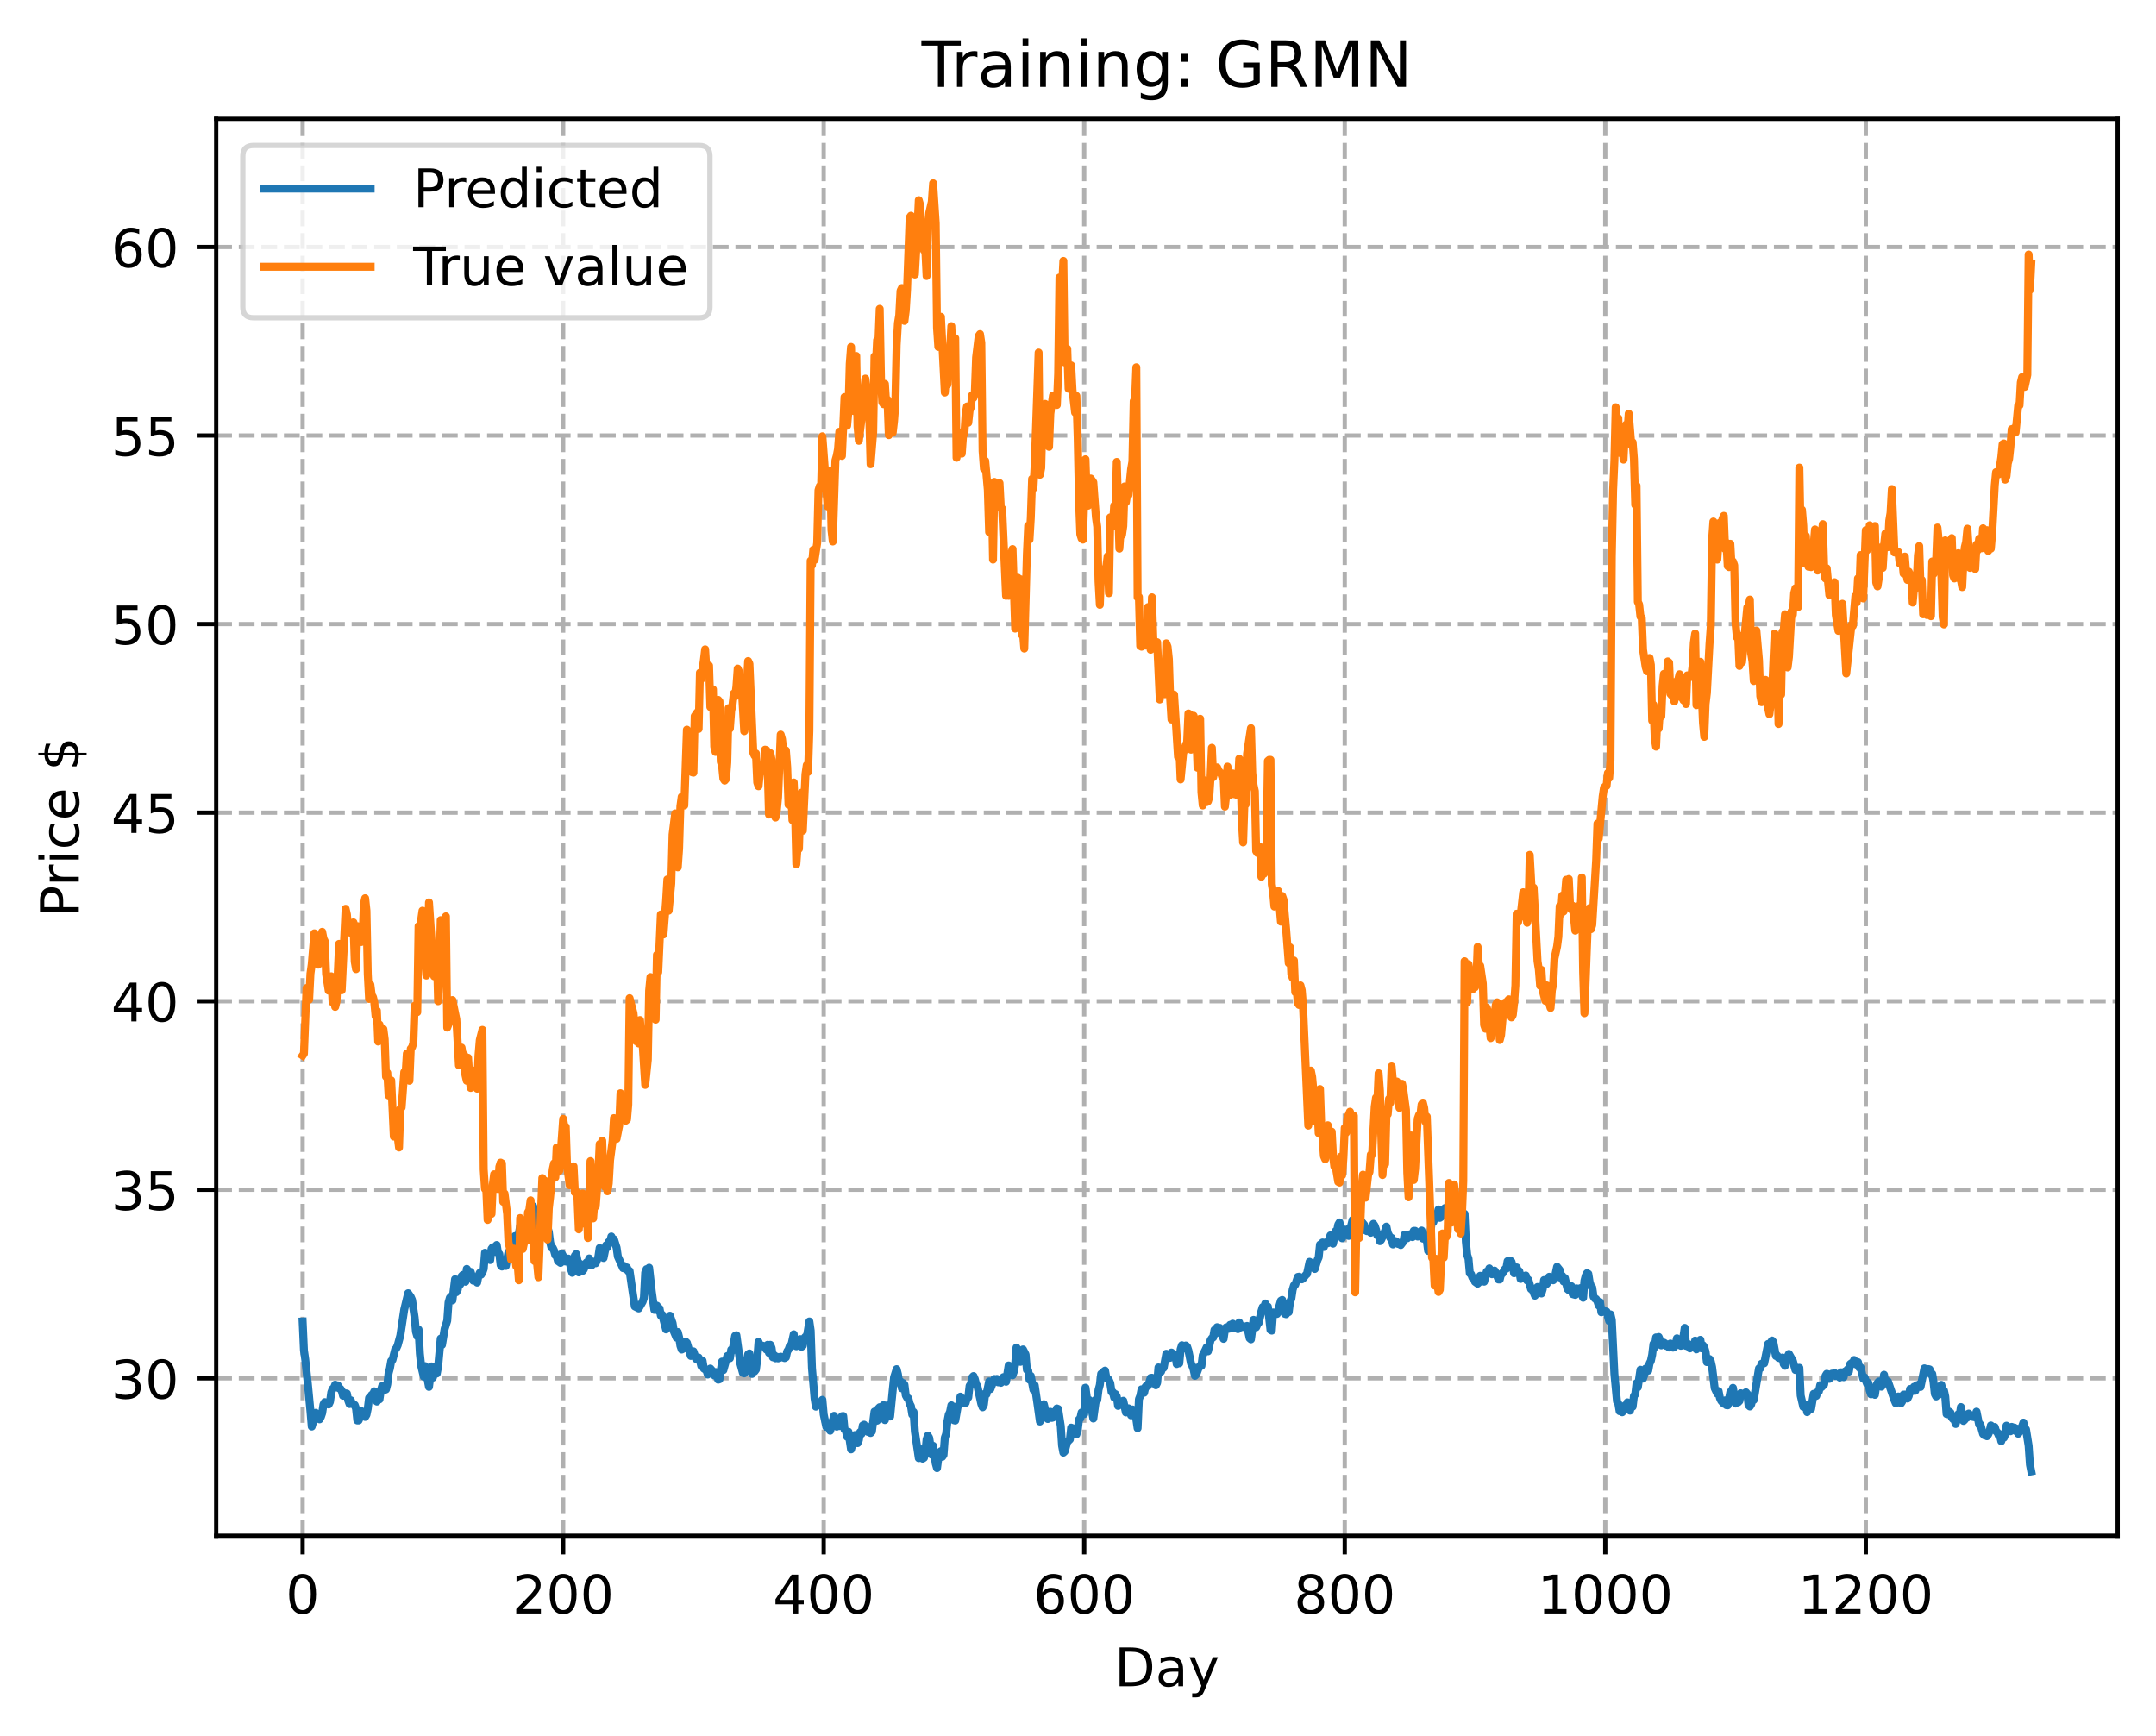 <?xml version="1.0" encoding="utf-8" standalone="no"?>
<!DOCTYPE svg PUBLIC "-//W3C//DTD SVG 1.1//EN"
  "http://www.w3.org/Graphics/SVG/1.1/DTD/svg11.dtd">
<!-- Created with matplotlib (https://matplotlib.org/) -->
<svg height="325.986pt" version="1.1" viewBox="0 0 404.923 325.986" width="404.923pt" xmlns="http://www.w3.org/2000/svg" xmlns:xlink="http://www.w3.org/1999/xlink">
 <defs>
  <style type="text/css">
*{stroke-linecap:butt;stroke-linejoin:round;}
  </style>
 </defs>
 <g id="figure_1">
  <g id="patch_1">
   <path d="M 0 325.986 
L 404.923 325.986 
L 404.923 0 
L 0 0 
z
" style="fill:#ffffff;"/>
  </g>
  <g id="axes_1">
   <g id="patch_2">
    <path d="M 40.603 288.43 
L 397.723 288.43 
L 397.723 22.318 
L 40.603 22.318 
z
" style="fill:#ffffff;"/>
   </g>
   <g id="matplotlib.axis_1">
    <g id="xtick_1">
     <g id="line2d_1">
      <path clip-path="url(#pfd1002ce61)" d="M 56.836 288.43 
L 56.836 22.318 
" style="fill:none;stroke:#b0b0b0;stroke-dasharray:2.96,1.28;stroke-dashoffset:0;stroke-width:0.8;"/>
     </g>
     <g id="line2d_2">
      <defs>
       <path d="M 0 0 
L 0 3.5 
" id="mcf77c11bef" style="stroke:#000000;stroke-width:0.8;"/>
      </defs>
      <g>
       <use style="stroke:#000000;stroke-width:0.8;" x="56.836" xlink:href="#mcf77c11bef" y="288.43"/>
      </g>
     </g>
     <g id="text_1">
      <!-- 0 -->
      <defs>
       <path d="M 31.781 66.406 
Q 24.172 66.406 20.328 58.906 
Q 16.5 51.422 16.5 36.375 
Q 16.5 21.391 20.328 13.891 
Q 24.172 6.391 31.781 6.391 
Q 39.453 6.391 43.281 13.891 
Q 47.125 21.391 47.125 36.375 
Q 47.125 51.422 43.281 58.906 
Q 39.453 66.406 31.781 66.406 
z
M 31.781 74.219 
Q 44.047 74.219 50.516 64.516 
Q 56.984 54.828 56.984 36.375 
Q 56.984 17.969 50.516 8.266 
Q 44.047 -1.422 31.781 -1.422 
Q 19.531 -1.422 13.062 8.266 
Q 6.594 17.969 6.594 36.375 
Q 6.594 54.828 13.062 64.516 
Q 19.531 74.219 31.781 74.219 
z
" id="DejaVuSans-48"/>
      </defs>
      <g transform="translate(53.655 303.029)scale(0.1 -0.1)">
       <use xlink:href="#DejaVuSans-48"/>
      </g>
     </g>
    </g>
    <g id="xtick_2">
     <g id="line2d_3">
      <path clip-path="url(#pfd1002ce61)" d="M 105.766 288.43 
L 105.766 22.318 
" style="fill:none;stroke:#b0b0b0;stroke-dasharray:2.96,1.28;stroke-dashoffset:0;stroke-width:0.8;"/>
     </g>
     <g id="line2d_4">
      <g>
       <use style="stroke:#000000;stroke-width:0.8;" x="105.766" xlink:href="#mcf77c11bef" y="288.43"/>
      </g>
     </g>
     <g id="text_2">
      <!-- 200 -->
      <defs>
       <path d="M 19.188 8.297 
L 53.609 8.297 
L 53.609 0 
L 7.328 0 
L 7.328 8.297 
Q 12.938 14.109 22.625 23.891 
Q 32.328 33.688 34.812 36.531 
Q 39.547 41.844 41.422 45.531 
Q 43.312 49.219 43.312 52.781 
Q 43.312 58.594 39.234 62.25 
Q 35.156 65.922 28.609 65.922 
Q 23.969 65.922 18.812 64.312 
Q 13.672 62.703 7.812 59.422 
L 7.812 69.391 
Q 13.766 71.781 18.938 73 
Q 24.125 74.219 28.422 74.219 
Q 39.75 74.219 46.484 68.547 
Q 53.219 62.891 53.219 53.422 
Q 53.219 48.922 51.531 44.891 
Q 49.859 40.875 45.406 35.406 
Q 44.188 33.984 37.641 27.219 
Q 31.109 20.453 19.188 8.297 
z
" id="DejaVuSans-50"/>
      </defs>
      <g transform="translate(96.223 303.029)scale(0.1 -0.1)">
       <use xlink:href="#DejaVuSans-50"/>
       <use x="63.623" xlink:href="#DejaVuSans-48"/>
       <use x="127.246" xlink:href="#DejaVuSans-48"/>
      </g>
     </g>
    </g>
    <g id="xtick_3">
     <g id="line2d_5">
      <path clip-path="url(#pfd1002ce61)" d="M 154.697 288.43 
L 154.697 22.318 
" style="fill:none;stroke:#b0b0b0;stroke-dasharray:2.96,1.28;stroke-dashoffset:0;stroke-width:0.8;"/>
     </g>
     <g id="line2d_6">
      <g>
       <use style="stroke:#000000;stroke-width:0.8;" x="154.697" xlink:href="#mcf77c11bef" y="288.43"/>
      </g>
     </g>
     <g id="text_3">
      <!-- 400 -->
      <defs>
       <path d="M 37.797 64.312 
L 12.891 25.391 
L 37.797 25.391 
z
M 35.203 72.906 
L 47.609 72.906 
L 47.609 25.391 
L 58.016 25.391 
L 58.016 17.188 
L 47.609 17.188 
L 47.609 0 
L 37.797 0 
L 37.797 17.188 
L 4.891 17.188 
L 4.891 26.703 
z
" id="DejaVuSans-52"/>
      </defs>
      <g transform="translate(145.153 303.029)scale(0.1 -0.1)">
       <use xlink:href="#DejaVuSans-52"/>
       <use x="63.623" xlink:href="#DejaVuSans-48"/>
       <use x="127.246" xlink:href="#DejaVuSans-48"/>
      </g>
     </g>
    </g>
    <g id="xtick_4">
     <g id="line2d_7">
      <path clip-path="url(#pfd1002ce61)" d="M 203.628 288.43 
L 203.628 22.318 
" style="fill:none;stroke:#b0b0b0;stroke-dasharray:2.96,1.28;stroke-dashoffset:0;stroke-width:0.8;"/>
     </g>
     <g id="line2d_8">
      <g>
       <use style="stroke:#000000;stroke-width:0.8;" x="203.628" xlink:href="#mcf77c11bef" y="288.43"/>
      </g>
     </g>
     <g id="text_4">
      <!-- 600 -->
      <defs>
       <path d="M 33.016 40.375 
Q 26.375 40.375 22.484 35.828 
Q 18.609 31.297 18.609 23.391 
Q 18.609 15.531 22.484 10.953 
Q 26.375 6.391 33.016 6.391 
Q 39.656 6.391 43.531 10.953 
Q 47.406 15.531 47.406 23.391 
Q 47.406 31.297 43.531 35.828 
Q 39.656 40.375 33.016 40.375 
z
M 52.594 71.297 
L 52.594 62.312 
Q 48.875 64.062 45.094 64.984 
Q 41.312 65.922 37.594 65.922 
Q 27.828 65.922 22.672 59.328 
Q 17.531 52.734 16.797 39.406 
Q 19.672 43.656 24.016 45.922 
Q 28.375 48.188 33.594 48.188 
Q 44.578 48.188 50.953 41.516 
Q 57.328 34.859 57.328 23.391 
Q 57.328 12.156 50.688 5.359 
Q 44.047 -1.422 33.016 -1.422 
Q 20.359 -1.422 13.672 8.266 
Q 6.984 17.969 6.984 36.375 
Q 6.984 53.656 15.188 63.938 
Q 23.391 74.219 37.203 74.219 
Q 40.922 74.219 44.703 73.484 
Q 48.484 72.75 52.594 71.297 
z
" id="DejaVuSans-54"/>
      </defs>
      <g transform="translate(194.084 303.029)scale(0.1 -0.1)">
       <use xlink:href="#DejaVuSans-54"/>
       <use x="63.623" xlink:href="#DejaVuSans-48"/>
       <use x="127.246" xlink:href="#DejaVuSans-48"/>
      </g>
     </g>
    </g>
    <g id="xtick_5">
     <g id="line2d_9">
      <path clip-path="url(#pfd1002ce61)" d="M 252.558 288.43 
L 252.558 22.318 
" style="fill:none;stroke:#b0b0b0;stroke-dasharray:2.96,1.28;stroke-dashoffset:0;stroke-width:0.8;"/>
     </g>
     <g id="line2d_10">
      <g>
       <use style="stroke:#000000;stroke-width:0.8;" x="252.558" xlink:href="#mcf77c11bef" y="288.43"/>
      </g>
     </g>
     <g id="text_5">
      <!-- 800 -->
      <defs>
       <path d="M 31.781 34.625 
Q 24.75 34.625 20.719 30.859 
Q 16.703 27.094 16.703 20.516 
Q 16.703 13.922 20.719 10.156 
Q 24.75 6.391 31.781 6.391 
Q 38.812 6.391 42.859 10.172 
Q 46.922 13.969 46.922 20.516 
Q 46.922 27.094 42.891 30.859 
Q 38.875 34.625 31.781 34.625 
z
M 21.922 38.812 
Q 15.578 40.375 12.031 44.719 
Q 8.5 49.078 8.5 55.328 
Q 8.5 64.062 14.719 69.141 
Q 20.953 74.219 31.781 74.219 
Q 42.672 74.219 48.875 69.141 
Q 55.078 64.062 55.078 55.328 
Q 55.078 49.078 51.531 44.719 
Q 48 40.375 41.703 38.812 
Q 48.828 37.156 52.797 32.312 
Q 56.781 27.484 56.781 20.516 
Q 56.781 9.906 50.312 4.234 
Q 43.844 -1.422 31.781 -1.422 
Q 19.734 -1.422 13.25 4.234 
Q 6.781 9.906 6.781 20.516 
Q 6.781 27.484 10.781 32.312 
Q 14.797 37.156 21.922 38.812 
z
M 18.312 54.391 
Q 18.312 48.734 21.844 45.562 
Q 25.391 42.391 31.781 42.391 
Q 38.141 42.391 41.719 45.562 
Q 45.312 48.734 45.312 54.391 
Q 45.312 60.062 41.719 63.234 
Q 38.141 66.406 31.781 66.406 
Q 25.391 66.406 21.844 63.234 
Q 18.312 60.062 18.312 54.391 
z
" id="DejaVuSans-56"/>
      </defs>
      <g transform="translate(243.015 303.029)scale(0.1 -0.1)">
       <use xlink:href="#DejaVuSans-56"/>
       <use x="63.623" xlink:href="#DejaVuSans-48"/>
       <use x="127.246" xlink:href="#DejaVuSans-48"/>
      </g>
     </g>
    </g>
    <g id="xtick_6">
     <g id="line2d_11">
      <path clip-path="url(#pfd1002ce61)" d="M 301.489 288.43 
L 301.489 22.318 
" style="fill:none;stroke:#b0b0b0;stroke-dasharray:2.96,1.28;stroke-dashoffset:0;stroke-width:0.8;"/>
     </g>
     <g id="line2d_12">
      <g>
       <use style="stroke:#000000;stroke-width:0.8;" x="301.489" xlink:href="#mcf77c11bef" y="288.43"/>
      </g>
     </g>
     <g id="text_6">
      <!-- 1000 -->
      <defs>
       <path d="M 12.406 8.297 
L 28.516 8.297 
L 28.516 63.922 
L 10.984 60.406 
L 10.984 69.391 
L 28.422 72.906 
L 38.281 72.906 
L 38.281 8.297 
L 54.391 8.297 
L 54.391 0 
L 12.406 0 
z
" id="DejaVuSans-49"/>
      </defs>
      <g transform="translate(288.764 303.029)scale(0.1 -0.1)">
       <use xlink:href="#DejaVuSans-49"/>
       <use x="63.623" xlink:href="#DejaVuSans-48"/>
       <use x="127.246" xlink:href="#DejaVuSans-48"/>
       <use x="190.869" xlink:href="#DejaVuSans-48"/>
      </g>
     </g>
    </g>
    <g id="xtick_7">
     <g id="line2d_13">
      <path clip-path="url(#pfd1002ce61)" d="M 350.419 288.43 
L 350.419 22.318 
" style="fill:none;stroke:#b0b0b0;stroke-dasharray:2.96,1.28;stroke-dashoffset:0;stroke-width:0.8;"/>
     </g>
     <g id="line2d_14">
      <g>
       <use style="stroke:#000000;stroke-width:0.8;" x="350.419" xlink:href="#mcf77c11bef" y="288.43"/>
      </g>
     </g>
     <g id="text_7">
      <!-- 1200 -->
      <g transform="translate(337.694 303.029)scale(0.1 -0.1)">
       <use xlink:href="#DejaVuSans-49"/>
       <use x="63.623" xlink:href="#DejaVuSans-50"/>
       <use x="127.246" xlink:href="#DejaVuSans-48"/>
       <use x="190.869" xlink:href="#DejaVuSans-48"/>
      </g>
     </g>
    </g>
    <g id="text_8">
     <!-- Day -->
     <defs>
      <path d="M 19.672 64.797 
L 19.672 8.109 
L 31.594 8.109 
Q 46.688 8.109 53.688 14.938 
Q 60.688 21.781 60.688 36.531 
Q 60.688 51.172 53.688 57.984 
Q 46.688 64.797 31.594 64.797 
z
M 9.812 72.906 
L 30.078 72.906 
Q 51.266 72.906 61.172 64.094 
Q 71.094 55.281 71.094 36.531 
Q 71.094 17.672 61.125 8.828 
Q 51.172 0 30.078 0 
L 9.812 0 
z
" id="DejaVuSans-68"/>
      <path d="M 34.281 27.484 
Q 23.391 27.484 19.188 25 
Q 14.984 22.516 14.984 16.5 
Q 14.984 11.719 18.141 8.906 
Q 21.297 6.109 26.703 6.109 
Q 34.188 6.109 38.703 11.406 
Q 43.219 16.703 43.219 25.484 
L 43.219 27.484 
z
M 52.203 31.203 
L 52.203 0 
L 43.219 0 
L 43.219 8.297 
Q 40.141 3.328 35.547 0.953 
Q 30.953 -1.422 24.312 -1.422 
Q 15.922 -1.422 10.953 3.297 
Q 6 8.016 6 15.922 
Q 6 25.141 12.172 29.828 
Q 18.359 34.516 30.609 34.516 
L 43.219 34.516 
L 43.219 35.406 
Q 43.219 41.609 39.141 45 
Q 35.062 48.391 27.688 48.391 
Q 23 48.391 18.547 47.266 
Q 14.109 46.141 10.016 43.891 
L 10.016 52.203 
Q 14.938 54.109 19.578 55.047 
Q 24.219 56 28.609 56 
Q 40.484 56 46.344 49.844 
Q 52.203 43.703 52.203 31.203 
z
" id="DejaVuSans-97"/>
      <path d="M 32.172 -5.078 
Q 28.375 -14.844 24.75 -17.812 
Q 21.141 -20.797 15.094 -20.797 
L 7.906 -20.797 
L 7.906 -13.281 
L 13.188 -13.281 
Q 16.891 -13.281 18.938 -11.516 
Q 21 -9.766 23.484 -3.219 
L 25.094 0.875 
L 2.984 54.688 
L 12.5 54.688 
L 29.594 11.922 
L 46.688 54.688 
L 56.203 54.688 
z
" id="DejaVuSans-121"/>
     </defs>
     <g transform="translate(209.29 316.707)scale(0.1 -0.1)">
      <use xlink:href="#DejaVuSans-68"/>
      <use x="77.002" xlink:href="#DejaVuSans-97"/>
      <use x="138.281" xlink:href="#DejaVuSans-121"/>
     </g>
    </g>
   </g>
   <g id="matplotlib.axis_2">
    <g id="ytick_1">
     <g id="line2d_15">
      <path clip-path="url(#pfd1002ce61)" d="M 40.603 258.869 
L 397.723 258.869 
" style="fill:none;stroke:#b0b0b0;stroke-dasharray:2.96,1.28;stroke-dashoffset:0;stroke-width:0.8;"/>
     </g>
     <g id="line2d_16">
      <defs>
       <path d="M 0 0 
L -3.5 0 
" id="m8d410a0830" style="stroke:#000000;stroke-width:0.8;"/>
      </defs>
      <g>
       <use style="stroke:#000000;stroke-width:0.8;" x="40.603" xlink:href="#m8d410a0830" y="258.869"/>
      </g>
     </g>
     <g id="text_9">
      <!-- 30 -->
      <defs>
       <path d="M 40.578 39.312 
Q 47.656 37.797 51.625 33 
Q 55.609 28.219 55.609 21.188 
Q 55.609 10.406 48.188 4.484 
Q 40.766 -1.422 27.094 -1.422 
Q 22.516 -1.422 17.656 -0.516 
Q 12.797 0.391 7.625 2.203 
L 7.625 11.719 
Q 11.719 9.328 16.594 8.109 
Q 21.484 6.891 26.812 6.891 
Q 36.078 6.891 40.938 10.547 
Q 45.797 14.203 45.797 21.188 
Q 45.797 27.641 41.281 31.266 
Q 36.766 34.906 28.719 34.906 
L 20.219 34.906 
L 20.219 43.016 
L 29.109 43.016 
Q 36.375 43.016 40.234 45.922 
Q 44.094 48.828 44.094 54.297 
Q 44.094 59.906 40.109 62.906 
Q 36.141 65.922 28.719 65.922 
Q 24.656 65.922 20.016 65.031 
Q 15.375 64.156 9.812 62.312 
L 9.812 71.094 
Q 15.438 72.656 20.344 73.438 
Q 25.25 74.219 29.594 74.219 
Q 40.828 74.219 47.359 69.109 
Q 53.906 64.016 53.906 55.328 
Q 53.906 49.266 50.438 45.094 
Q 46.969 40.922 40.578 39.312 
z
" id="DejaVuSans-51"/>
      </defs>
      <g transform="translate(20.878 262.668)scale(0.1 -0.1)">
       <use xlink:href="#DejaVuSans-51"/>
       <use x="63.623" xlink:href="#DejaVuSans-48"/>
      </g>
     </g>
    </g>
    <g id="ytick_2">
     <g id="line2d_17">
      <path clip-path="url(#pfd1002ce61)" d="M 40.603 223.455 
L 397.723 223.455 
" style="fill:none;stroke:#b0b0b0;stroke-dasharray:2.96,1.28;stroke-dashoffset:0;stroke-width:0.8;"/>
     </g>
     <g id="line2d_18">
      <g>
       <use style="stroke:#000000;stroke-width:0.8;" x="40.603" xlink:href="#m8d410a0830" y="223.455"/>
      </g>
     </g>
     <g id="text_10">
      <!-- 35 -->
      <defs>
       <path d="M 10.797 72.906 
L 49.516 72.906 
L 49.516 64.594 
L 19.828 64.594 
L 19.828 46.734 
Q 21.969 47.469 24.109 47.828 
Q 26.266 48.188 28.422 48.188 
Q 40.625 48.188 47.75 41.5 
Q 54.891 34.812 54.891 23.391 
Q 54.891 11.625 47.562 5.094 
Q 40.234 -1.422 26.906 -1.422 
Q 22.312 -1.422 17.547 -0.641 
Q 12.797 0.141 7.719 1.703 
L 7.719 11.625 
Q 12.109 9.234 16.797 8.062 
Q 21.484 6.891 26.703 6.891 
Q 35.156 6.891 40.078 11.328 
Q 45.016 15.766 45.016 23.391 
Q 45.016 31 40.078 35.438 
Q 35.156 39.891 26.703 39.891 
Q 22.75 39.891 18.812 39.016 
Q 14.891 38.141 10.797 36.281 
z
" id="DejaVuSans-53"/>
      </defs>
      <g transform="translate(20.878 227.254)scale(0.1 -0.1)">
       <use xlink:href="#DejaVuSans-51"/>
       <use x="63.623" xlink:href="#DejaVuSans-53"/>
      </g>
     </g>
    </g>
    <g id="ytick_3">
     <g id="line2d_19">
      <path clip-path="url(#pfd1002ce61)" d="M 40.603 188.041 
L 397.723 188.041 
" style="fill:none;stroke:#b0b0b0;stroke-dasharray:2.96,1.28;stroke-dashoffset:0;stroke-width:0.8;"/>
     </g>
     <g id="line2d_20">
      <g>
       <use style="stroke:#000000;stroke-width:0.8;" x="40.603" xlink:href="#m8d410a0830" y="188.041"/>
      </g>
     </g>
     <g id="text_11">
      <!-- 40 -->
      <g transform="translate(20.878 191.84)scale(0.1 -0.1)">
       <use xlink:href="#DejaVuSans-52"/>
       <use x="63.623" xlink:href="#DejaVuSans-48"/>
      </g>
     </g>
    </g>
    <g id="ytick_4">
     <g id="line2d_21">
      <path clip-path="url(#pfd1002ce61)" d="M 40.603 152.627 
L 397.723 152.627 
" style="fill:none;stroke:#b0b0b0;stroke-dasharray:2.96,1.28;stroke-dashoffset:0;stroke-width:0.8;"/>
     </g>
     <g id="line2d_22">
      <g>
       <use style="stroke:#000000;stroke-width:0.8;" x="40.603" xlink:href="#m8d410a0830" y="152.627"/>
      </g>
     </g>
     <g id="text_12">
      <!-- 45 -->
      <g transform="translate(20.878 156.426)scale(0.1 -0.1)">
       <use xlink:href="#DejaVuSans-52"/>
       <use x="63.623" xlink:href="#DejaVuSans-53"/>
      </g>
     </g>
    </g>
    <g id="ytick_5">
     <g id="line2d_23">
      <path clip-path="url(#pfd1002ce61)" d="M 40.603 117.212 
L 397.723 117.212 
" style="fill:none;stroke:#b0b0b0;stroke-dasharray:2.96,1.28;stroke-dashoffset:0;stroke-width:0.8;"/>
     </g>
     <g id="line2d_24">
      <g>
       <use style="stroke:#000000;stroke-width:0.8;" x="40.603" xlink:href="#m8d410a0830" y="117.212"/>
      </g>
     </g>
     <g id="text_13">
      <!-- 50 -->
      <g transform="translate(20.878 121.012)scale(0.1 -0.1)">
       <use xlink:href="#DejaVuSans-53"/>
       <use x="63.623" xlink:href="#DejaVuSans-48"/>
      </g>
     </g>
    </g>
    <g id="ytick_6">
     <g id="line2d_25">
      <path clip-path="url(#pfd1002ce61)" d="M 40.603 81.798 
L 397.723 81.798 
" style="fill:none;stroke:#b0b0b0;stroke-dasharray:2.96,1.28;stroke-dashoffset:0;stroke-width:0.8;"/>
     </g>
     <g id="line2d_26">
      <g>
       <use style="stroke:#000000;stroke-width:0.8;" x="40.603" xlink:href="#m8d410a0830" y="81.798"/>
      </g>
     </g>
     <g id="text_14">
      <!-- 55 -->
      <g transform="translate(20.878 85.598)scale(0.1 -0.1)">
       <use xlink:href="#DejaVuSans-53"/>
       <use x="63.623" xlink:href="#DejaVuSans-53"/>
      </g>
     </g>
    </g>
    <g id="ytick_7">
     <g id="line2d_27">
      <path clip-path="url(#pfd1002ce61)" d="M 40.603 46.384 
L 397.723 46.384 
" style="fill:none;stroke:#b0b0b0;stroke-dasharray:2.96,1.28;stroke-dashoffset:0;stroke-width:0.8;"/>
     </g>
     <g id="line2d_28">
      <g>
       <use style="stroke:#000000;stroke-width:0.8;" x="40.603" xlink:href="#m8d410a0830" y="46.384"/>
      </g>
     </g>
     <g id="text_15">
      <!-- 60 -->
      <g transform="translate(20.878 50.183)scale(0.1 -0.1)">
       <use xlink:href="#DejaVuSans-54"/>
       <use x="63.623" xlink:href="#DejaVuSans-48"/>
      </g>
     </g>
    </g>
    <g id="text_16">
     <!-- Price $ -->
     <defs>
      <path d="M 19.672 64.797 
L 19.672 37.406 
L 32.078 37.406 
Q 38.969 37.406 42.719 40.969 
Q 46.484 44.531 46.484 51.125 
Q 46.484 57.672 42.719 61.234 
Q 38.969 64.797 32.078 64.797 
z
M 9.812 72.906 
L 32.078 72.906 
Q 44.344 72.906 50.609 67.359 
Q 56.891 61.812 56.891 51.125 
Q 56.891 40.328 50.609 34.812 
Q 44.344 29.297 32.078 29.297 
L 19.672 29.297 
L 19.672 0 
L 9.812 0 
z
" id="DejaVuSans-80"/>
      <path d="M 41.109 46.297 
Q 39.594 47.172 37.812 47.578 
Q 36.031 48 33.891 48 
Q 26.266 48 22.188 43.047 
Q 18.109 38.094 18.109 28.812 
L 18.109 0 
L 9.078 0 
L 9.078 54.688 
L 18.109 54.688 
L 18.109 46.188 
Q 20.953 51.172 25.484 53.578 
Q 30.031 56 36.531 56 
Q 37.453 56 38.578 55.875 
Q 39.703 55.766 41.062 55.516 
z
" id="DejaVuSans-114"/>
      <path d="M 9.422 54.688 
L 18.406 54.688 
L 18.406 0 
L 9.422 0 
z
M 9.422 75.984 
L 18.406 75.984 
L 18.406 64.594 
L 9.422 64.594 
z
" id="DejaVuSans-105"/>
      <path d="M 48.781 52.594 
L 48.781 44.188 
Q 44.969 46.297 41.141 47.344 
Q 37.312 48.391 33.406 48.391 
Q 24.656 48.391 19.812 42.844 
Q 14.984 37.312 14.984 27.297 
Q 14.984 17.281 19.812 11.734 
Q 24.656 6.203 33.406 6.203 
Q 37.312 6.203 41.141 7.25 
Q 44.969 8.297 48.781 10.406 
L 48.781 2.094 
Q 45.016 0.344 40.984 -0.531 
Q 36.969 -1.422 32.422 -1.422 
Q 20.062 -1.422 12.781 6.344 
Q 5.516 14.109 5.516 27.297 
Q 5.516 40.672 12.859 48.328 
Q 20.219 56 33.016 56 
Q 37.156 56 41.109 55.141 
Q 45.062 54.297 48.781 52.594 
z
" id="DejaVuSans-99"/>
      <path d="M 56.203 29.594 
L 56.203 25.203 
L 14.891 25.203 
Q 15.484 15.922 20.484 11.062 
Q 25.484 6.203 34.422 6.203 
Q 39.594 6.203 44.453 7.469 
Q 49.312 8.734 54.109 11.281 
L 54.109 2.781 
Q 49.266 0.734 44.188 -0.344 
Q 39.109 -1.422 33.891 -1.422 
Q 20.797 -1.422 13.156 6.188 
Q 5.516 13.812 5.516 26.812 
Q 5.516 40.234 12.766 48.109 
Q 20.016 56 32.328 56 
Q 43.359 56 49.781 48.891 
Q 56.203 41.797 56.203 29.594 
z
M 47.219 32.234 
Q 47.125 39.594 43.094 43.984 
Q 39.062 48.391 32.422 48.391 
Q 24.906 48.391 20.391 44.141 
Q 15.875 39.891 15.188 32.172 
z
" id="DejaVuSans-101"/>
      <path id="DejaVuSans-32"/>
      <path d="M 33.797 -14.703 
L 28.906 -14.703 
L 28.859 0 
Q 23.734 0.094 18.609 1.188 
Q 13.484 2.297 8.297 4.5 
L 8.297 13.281 
Q 13.281 10.156 18.375 8.562 
Q 23.484 6.984 28.906 6.938 
L 28.906 29.203 
Q 18.109 30.953 13.203 35.156 
Q 8.297 39.359 8.297 46.688 
Q 8.297 54.641 13.625 59.219 
Q 18.953 63.812 28.906 64.5 
L 28.906 75.984 
L 33.797 75.984 
L 33.797 64.656 
Q 38.328 64.453 42.578 63.688 
Q 46.828 62.938 50.875 61.625 
L 50.875 53.078 
Q 46.828 55.125 42.547 56.25 
Q 38.281 57.375 33.797 57.562 
L 33.797 36.719 
Q 44.875 35.016 50.094 30.609 
Q 55.328 26.219 55.328 18.609 
Q 55.328 10.359 49.781 5.594 
Q 44.234 0.828 33.797 0.094 
z
M 28.906 37.594 
L 28.906 57.625 
Q 23.25 56.984 20.266 54.391 
Q 17.281 51.812 17.281 47.516 
Q 17.281 43.312 20.031 40.969 
Q 22.797 38.625 28.906 37.594 
z
M 33.797 28.219 
L 33.797 7.078 
Q 39.984 7.906 43.141 10.594 
Q 46.297 13.281 46.297 17.672 
Q 46.297 21.969 43.281 24.5 
Q 40.281 27.047 33.797 28.219 
z
" id="DejaVuSans-36"/>
     </defs>
     <g transform="translate(14.798 172.342)rotate(-90)scale(0.1 -0.1)">
      <use xlink:href="#DejaVuSans-80"/>
      <use x="58.553" xlink:href="#DejaVuSans-114"/>
      <use x="99.666" xlink:href="#DejaVuSans-105"/>
      <use x="127.449" xlink:href="#DejaVuSans-99"/>
      <use x="182.43" xlink:href="#DejaVuSans-101"/>
      <use x="243.953" xlink:href="#DejaVuSans-32"/>
      <use x="275.74" xlink:href="#DejaVuSans-36"/>
     </g>
    </g>
   </g>
   <g id="line2d_29">
    <path clip-path="url(#pfd1002ce61)" d="M 56.836 248.201 
L 57.081 253.608 
L 57.325 255.296 
L 57.814 259.897 
L 58.304 265.03 
L 58.548 267.922 
L 58.793 267.097 
L 59.038 265.707 
L 59.282 265.347 
L 59.772 266.36 
L 60.016 266.567 
L 60.261 266.119 
L 60.506 265.398 
L 60.75 263.758 
L 60.995 263.345 
L 61.24 263.751 
L 61.484 263.561 
L 61.729 263.775 
L 61.974 263.274 
L 62.218 261.505 
L 62.463 260.851 
L 62.708 260.684 
L 62.952 260.061 
L 63.197 260.222 
L 63.441 260.189 
L 63.686 260.757 
L 63.931 260.833 
L 64.175 261.17 
L 64.42 262.14 
L 64.665 262.021 
L 64.909 261.689 
L 65.154 261.731 
L 65.399 263.038 
L 65.643 263.695 
L 65.888 262.992 
L 66.133 263.683 
L 66.622 263.875 
L 66.867 264.553 
L 67.111 266.782 
L 67.356 266.783 
L 67.601 266.216 
L 67.845 265.018 
L 68.09 265.61 
L 68.335 265.267 
L 68.579 266.116 
L 68.824 265.716 
L 69.069 264.547 
L 69.313 262.56 
L 69.558 262.431 
L 69.802 261.982 
L 70.047 261.855 
L 70.292 261.316 
L 70.781 263.232 
L 71.026 262.59 
L 71.27 262.816 
L 71.515 261.174 
L 71.76 260.339 
L 72.004 260.879 
L 72.249 261.046 
L 72.494 260.947 
L 72.738 259.972 
L 72.983 257.897 
L 73.228 257.001 
L 73.472 255.598 
L 73.717 255.398 
L 74.206 253.477 
L 74.451 253.195 
L 74.696 252.639 
L 75.185 250.822 
L 75.919 245.937 
L 76.653 242.892 
L 77.142 243.583 
L 77.387 244.147 
L 77.876 247.462 
L 78.121 250.119 
L 78.365 250.96 
L 78.61 249.704 
L 78.855 254.233 
L 79.099 256.527 
L 79.589 258.553 
L 79.833 256.578 
L 80.567 260.476 
L 81.056 256.635 
L 81.301 258.736 
L 81.546 257.923 
L 81.79 256.655 
L 82.035 257.962 
L 82.28 256.698 
L 82.769 251.406 
L 83.014 252.583 
L 83.503 249.607 
L 83.992 248.056 
L 84.237 244.615 
L 84.482 243.747 
L 84.726 243.486 
L 84.971 244.23 
L 85.46 240.257 
L 85.705 242.689 
L 85.95 242.287 
L 86.194 240.976 
L 86.439 241.232 
L 86.684 239.7 
L 86.928 239.441 
L 87.173 239.764 
L 87.417 240.727 
L 87.662 238.324 
L 87.907 238.7 
L 88.151 239.516 
L 88.396 238.878 
L 88.885 240.528 
L 89.13 240.332 
L 89.375 240.318 
L 89.619 240.891 
L 89.864 239.602 
L 90.109 239.052 
L 90.353 239.399 
L 90.598 238.996 
L 90.843 238.316 
L 91.087 235.286 
L 91.332 235.911 
L 92.066 236.655 
L 92.311 234.549 
L 92.555 234.24 
L 92.8 235.024 
L 93.044 235.089 
L 93.289 233.829 
L 93.534 235.327 
L 93.778 235.511 
L 94.023 237.59 
L 94.268 237.87 
L 94.512 236.625 
L 95.002 237.762 
L 95.491 235.168 
L 95.736 235.148 
L 95.98 233.563 
L 96.225 233.043 
L 96.47 233.561 
L 96.714 232.16 
L 96.959 232.219 
L 97.204 233.08 
L 97.693 230.218 
L 97.938 231.151 
L 98.182 230.156 
L 98.427 231.552 
L 98.672 231.498 
L 99.161 229.549 
L 99.405 230.156 
L 99.65 228.623 
L 99.895 227.936 
L 100.139 226.565 
L 100.384 229.249 
L 100.629 228.483 
L 100.873 230.205 
L 101.118 228.695 
L 101.607 230.432 
L 101.852 230.456 
L 102.097 230.935 
L 102.341 230.272 
L 102.586 231.434 
L 102.831 230.523 
L 103.075 231.393 
L 103.32 233.312 
L 103.565 234.303 
L 103.809 234.359 
L 104.054 234.867 
L 104.299 235.751 
L 104.543 235.891 
L 104.788 236.839 
L 105.277 237.191 
L 105.522 235.456 
L 105.766 235.906 
L 106.011 236.896 
L 106.5 236.952 
L 106.745 236.382 
L 106.99 236.97 
L 107.234 238.379 
L 107.479 239.056 
L 107.968 235.835 
L 108.213 235.521 
L 108.458 236.712 
L 108.702 238.974 
L 108.947 237.352 
L 109.192 238.655 
L 109.436 238.686 
L 109.681 238.345 
L 109.926 237.411 
L 110.17 237.09 
L 110.415 237.568 
L 110.66 236.355 
L 111.149 237.618 
L 111.393 237.233 
L 111.638 237.076 
L 111.883 237.258 
L 112.372 236.071 
L 112.617 234.397 
L 112.861 234.771 
L 113.106 234.742 
L 113.351 236.269 
L 113.84 233.872 
L 114.085 234.258 
L 114.329 233.236 
L 114.574 233.255 
L 114.819 232.233 
L 115.063 233.25 
L 115.308 232.761 
L 115.797 234.317 
L 116.042 236.002 
L 117.02 238.171 
L 117.265 237.783 
L 117.51 238.362 
L 117.754 238.058 
L 117.999 238.75 
L 118.244 238.697 
L 118.733 242.12 
L 119.222 245.362 
L 119.956 245.74 
L 120.69 244.476 
L 120.935 243.748 
L 121.18 239.004 
L 121.424 238.366 
L 121.669 239.133 
L 121.914 238.096 
L 122.403 242.496 
L 122.892 246.011 
L 123.137 245.149 
L 123.381 245.225 
L 123.626 246.165 
L 123.871 245.757 
L 124.115 247.092 
L 124.36 246.913 
L 125.094 249.682 
L 125.339 248.74 
L 125.583 248.384 
L 125.828 247.113 
L 126.317 248.502 
L 126.562 250.062 
L 127.051 251.224 
L 127.296 250.17 
L 127.541 251.128 
L 127.785 252.749 
L 128.03 253.46 
L 128.519 253.209 
L 128.764 251.968 
L 129.008 252.192 
L 129.742 254.658 
L 129.987 254.055 
L 130.232 253.798 
L 130.721 255.215 
L 130.966 255.221 
L 131.21 254.964 
L 131.455 255.51 
L 131.7 256.537 
L 131.944 255.554 
L 132.189 257.036 
L 132.678 257.366 
L 132.923 258.157 
L 133.412 257.032 
L 133.657 257.318 
L 134.146 258.319 
L 134.391 257.69 
L 134.636 257.866 
L 134.88 259.119 
L 135.125 259.048 
L 135.614 255.723 
L 135.859 257.328 
L 136.593 254.682 
L 136.837 254.653 
L 137.082 255.1 
L 137.327 253.499 
L 137.571 253.652 
L 138.061 250.897 
L 138.305 250.774 
L 139.039 256.071 
L 139.529 257.864 
L 139.773 257.934 
L 140.018 255.915 
L 140.263 255.532 
L 140.507 254.359 
L 140.752 254.195 
L 141.241 258.042 
L 141.486 257.135 
L 141.73 257.555 
L 141.975 257.225 
L 142.22 255.236 
L 142.464 252.025 
L 142.709 252.974 
L 142.954 252.67 
L 143.688 252.869 
L 143.932 253.469 
L 144.177 252.567 
L 144.422 254.091 
L 144.666 252.572 
L 144.911 253.151 
L 145.156 254.917 
L 145.4 254.521 
L 145.645 255.105 
L 145.89 254.808 
L 146.134 255.117 
L 146.379 255.047 
L 146.624 254.803 
L 147.357 255.065 
L 147.602 254.921 
L 147.847 253.807 
L 148.091 253.458 
L 148.336 252.781 
L 148.581 252.818 
L 149.07 250.593 
L 149.315 252.733 
L 149.559 252.843 
L 149.804 252.309 
L 150.049 252.552 
L 150.293 251.512 
L 150.538 252.943 
L 150.783 252.738 
L 151.027 251.352 
L 151.272 251.056 
L 151.517 251.104 
L 152.006 248.189 
L 152.251 249.895 
L 152.495 256.94 
L 152.984 262.655 
L 153.229 264.188 
L 153.718 263.743 
L 153.963 263.513 
L 154.208 263.79 
L 154.452 262.91 
L 154.697 265.644 
L 155.186 267.995 
L 155.431 267.226 
L 155.676 267.791 
L 155.92 268.709 
L 156.654 265.915 
L 157.144 267.94 
L 157.388 267.278 
L 157.633 267.837 
L 157.878 267.105 
L 158.122 265.983 
L 158.367 265.947 
L 158.612 268.483 
L 158.856 268.709 
L 159.101 269.848 
L 159.345 268.905 
L 159.835 272.21 
L 160.569 269.518 
L 160.813 270.02 
L 161.058 271.04 
L 161.303 270.475 
L 161.547 268.964 
L 161.792 269.305 
L 162.037 267.722 
L 162.281 267.573 
L 162.771 268.424 
L 163.015 268.936 
L 163.26 268.011 
L 163.505 269.135 
L 163.749 268.868 
L 164.239 265.11 
L 164.483 265.368 
L 164.728 266.819 
L 164.972 264.54 
L 165.217 264.288 
L 165.462 265.48 
L 165.706 264.131 
L 165.951 263.89 
L 166.196 266.707 
L 166.44 265.755 
L 166.685 263.941 
L 166.93 265.581 
L 167.174 266.038 
L 167.664 261.077 
L 167.908 258.702 
L 168.398 257.147 
L 168.642 258.114 
L 168.887 259.746 
L 169.132 259.451 
L 169.376 260.75 
L 169.621 259.762 
L 169.866 260.069 
L 170.11 262.065 
L 170.355 262.504 
L 170.6 262.634 
L 170.844 263.633 
L 171.089 264.101 
L 171.333 265.682 
L 171.578 265.189 
L 171.823 268.862 
L 172.557 273.859 
L 172.801 272.152 
L 173.046 272.447 
L 173.291 273.956 
L 173.535 273.795 
L 173.78 272.872 
L 174.025 270.345 
L 174.269 269.627 
L 174.514 270.033 
L 175.003 273.224 
L 175.248 271.551 
L 175.737 274.87 
L 175.982 275.737 
L 176.227 273.902 
L 176.471 273.787 
L 176.716 272.55 
L 176.96 273.61 
L 177.205 273.27 
L 177.45 270.005 
L 177.694 269.326 
L 177.939 266.955 
L 178.184 265.689 
L 178.428 265.165 
L 178.673 263.935 
L 178.918 264.606 
L 179.162 266.741 
L 179.407 266.798 
L 179.896 264.012 
L 180.141 263.871 
L 180.386 262.308 
L 180.63 262.729 
L 180.875 262.752 
L 181.12 263.484 
L 181.364 263.478 
L 181.609 262.576 
L 181.854 262.45 
L 182.098 260.28 
L 182.343 259.93 
L 182.588 258.712 
L 182.832 258.447 
L 183.077 258.991 
L 183.321 259.97 
L 183.566 260.34 
L 184.3 263.683 
L 184.545 264.309 
L 184.789 263.812 
L 185.034 261.714 
L 185.279 261.848 
L 185.768 259.451 
L 186.013 260.883 
L 186.502 259.598 
L 186.747 258.994 
L 186.991 259.196 
L 187.236 258.983 
L 187.481 259.622 
L 187.725 259.46 
L 187.97 259.715 
L 188.215 259.002 
L 188.459 258.651 
L 188.948 259.51 
L 189.438 256.454 
L 189.682 257.28 
L 189.927 257.624 
L 190.172 258.295 
L 190.416 257.582 
L 190.661 256.234 
L 190.906 253.088 
L 191.15 253.599 
L 191.64 255.763 
L 191.884 255.617 
L 192.129 253.443 
L 192.618 254.39 
L 192.863 257.266 
L 193.108 257.403 
L 193.352 259.13 
L 193.597 258.424 
L 194.086 261.025 
L 194.331 260.162 
L 194.82 263.484 
L 195.309 266.979 
L 195.554 264.295 
L 195.799 264.321 
L 196.043 263.733 
L 196.533 265.715 
L 196.777 266.504 
L 197.022 265.476 
L 197.267 265.155 
L 197.511 266.3 
L 197.756 266.234 
L 198.001 265.165 
L 198.245 265.247 
L 198.49 264.531 
L 198.735 264.63 
L 199.224 267.829 
L 199.469 271.521 
L 199.713 272.824 
L 199.958 272.595 
L 200.447 270.815 
L 200.936 270.332 
L 201.181 268.128 
L 201.426 268.24 
L 202.16 269.406 
L 202.404 268.635 
L 202.649 266.597 
L 202.894 266.403 
L 203.138 265.284 
L 203.628 265.585 
L 203.872 260.63 
L 204.117 262.485 
L 204.362 263.348 
L 204.606 262.973 
L 204.851 263.617 
L 205.34 266.419 
L 205.83 262.851 
L 206.074 262.972 
L 206.319 261.022 
L 206.563 260.108 
L 206.808 258.032 
L 207.053 258.027 
L 207.297 257.604 
L 207.542 257.419 
L 207.787 258.787 
L 208.031 258.919 
L 208.276 259.215 
L 208.521 259.773 
L 208.765 261.415 
L 209.01 261.459 
L 209.255 262.471 
L 209.499 261.839 
L 209.744 262.276 
L 209.989 264.043 
L 210.233 263.544 
L 210.478 263.73 
L 210.723 263.201 
L 210.967 263.081 
L 211.457 265.277 
L 211.701 264.679 
L 211.946 264.503 
L 212.435 265.817 
L 212.68 264.718 
L 212.924 264.975 
L 213.169 264.9 
L 213.658 268.237 
L 213.903 262.784 
L 214.148 262.162 
L 214.392 260.932 
L 214.637 261.449 
L 214.882 261.575 
L 215.126 260.476 
L 215.371 260.183 
L 215.616 260.292 
L 216.105 258.794 
L 216.35 258.765 
L 216.594 259.214 
L 216.839 259.273 
L 217.084 260.173 
L 217.328 259.72 
L 217.573 256.825 
L 217.818 257.785 
L 218.062 257.61 
L 218.307 256.935 
L 218.551 256.889 
L 219.041 254.257 
L 219.285 255.163 
L 219.53 254.471 
L 219.775 255.009 
L 220.019 254.028 
L 220.264 254.572 
L 220.753 254.416 
L 220.998 256.187 
L 221.243 254.415 
L 221.487 256.052 
L 221.732 253.42 
L 221.977 252.655 
L 222.221 253.278 
L 222.711 252.702 
L 222.955 252.919 
L 223.2 253.663 
L 223.689 256.099 
L 223.934 256.528 
L 224.179 257.221 
L 224.423 258.398 
L 224.668 258.153 
L 225.157 256.84 
L 225.402 256.458 
L 225.646 256.532 
L 225.891 254.525 
L 226.38 253.564 
L 226.625 253.032 
L 226.87 253.795 
L 227.359 251.7 
L 227.604 251.335 
L 227.848 251.186 
L 228.093 249.778 
L 228.338 250.449 
L 228.582 249.265 
L 228.827 249.826 
L 229.072 249.385 
L 229.806 251.457 
L 230.05 249.77 
L 230.295 249.292 
L 230.784 249.56 
L 231.029 248.823 
L 231.273 249.479 
L 231.518 248.604 
L 231.763 248.917 
L 232.007 249.471 
L 232.252 249.178 
L 232.497 249.624 
L 232.741 248.375 
L 232.986 249.322 
L 233.231 249.103 
L 233.475 249.061 
L 233.72 249.264 
L 234.209 249.028 
L 234.699 251.338 
L 234.943 251.546 
L 235.433 247.889 
L 235.922 249.277 
L 236.167 248.713 
L 236.411 248.433 
L 236.9 246.289 
L 237.145 245.492 
L 237.39 245.859 
L 237.634 244.816 
L 237.879 245.407 
L 238.124 245.403 
L 238.613 249.777 
L 238.858 249.907 
L 239.102 246.5 
L 239.347 246.737 
L 239.836 246.778 
L 240.57 244.291 
L 240.815 244.147 
L 241.06 245.971 
L 241.304 246.755 
L 241.549 246.828 
L 241.794 246.272 
L 242.038 246.432 
L 242.283 244.503 
L 242.527 243.932 
L 242.772 242.25 
L 243.017 241.426 
L 243.261 241.289 
L 243.751 239.824 
L 243.995 239.782 
L 244.485 240.277 
L 244.729 240.124 
L 245.219 239.485 
L 245.463 239.267 
L 245.953 236.985 
L 246.442 237.611 
L 246.687 237.392 
L 246.931 238.33 
L 247.421 236.692 
L 247.665 236.147 
L 247.91 233.757 
L 248.155 234.298 
L 248.399 233.357 
L 248.644 234.203 
L 248.888 233.37 
L 249.378 233.5 
L 249.867 232.027 
L 250.356 233.58 
L 250.846 231.225 
L 251.09 231.348 
L 251.335 230.006 
L 251.58 229.592 
L 252.069 232.564 
L 252.314 230.884 
L 252.558 231.044 
L 252.803 231.675 
L 253.048 230.894 
L 253.292 232.117 
L 254.026 229.136 
L 254.271 229.374 
L 254.515 229.875 
L 254.76 225.296 
L 255.005 226.937 
L 255.249 227.749 
L 255.494 229.177 
L 256.228 230.063 
L 256.473 231.078 
L 256.717 231.221 
L 257.207 231.215 
L 257.451 231.528 
L 257.696 230.909 
L 257.941 229.857 
L 258.185 230.217 
L 258.43 230.934 
L 258.675 232.029 
L 258.919 231.831 
L 259.164 233.108 
L 259.409 232.847 
L 260.143 231.137 
L 260.387 230.376 
L 260.632 231.546 
L 261.121 232.529 
L 261.366 232.496 
L 261.61 233.724 
L 262.1 233.109 
L 262.344 233.264 
L 262.589 233.637 
L 262.834 233.444 
L 263.078 233.837 
L 263.568 233.191 
L 263.812 231.882 
L 264.057 232.392 
L 264.302 232.574 
L 264.791 231.84 
L 265.036 231.757 
L 265.28 232.344 
L 265.525 231.166 
L 265.77 231.164 
L 266.259 232.242 
L 266.748 231.8 
L 266.993 231.111 
L 267.237 232.626 
L 267.482 232.189 
L 267.971 232.986 
L 268.216 234.932 
L 268.95 229.116 
L 269.195 229.542 
L 269.684 228.066 
L 269.929 228.178 
L 270.173 227.157 
L 270.418 228.728 
L 270.663 228.559 
L 271.152 227.77 
L 271.397 226.888 
L 271.641 228.091 
L 271.886 226.713 
L 272.131 227.337 
L 272.375 229.034 
L 272.62 229.385 
L 273.109 228.819 
L 273.354 229.237 
L 273.598 229.174 
L 273.843 228.978 
L 274.088 228.231 
L 274.332 229.422 
L 274.577 227.414 
L 274.822 228.122 
L 275.066 227.978 
L 275.311 233.234 
L 275.556 235.695 
L 275.8 236.404 
L 276.045 239.139 
L 276.29 239.314 
L 276.534 239.96 
L 276.779 240.028 
L 277.024 240.736 
L 277.513 241.091 
L 277.758 240.865 
L 278.002 239.609 
L 278.247 239.95 
L 278.491 240.54 
L 278.736 240.717 
L 279.225 238.817 
L 279.47 239.05 
L 279.715 238.216 
L 279.959 238.96 
L 280.204 239.316 
L 280.449 238.719 
L 280.693 238.634 
L 280.938 239.042 
L 281.427 240.302 
L 281.672 240.302 
L 281.917 239.281 
L 282.161 239.188 
L 282.651 238.352 
L 282.895 238.296 
L 283.14 236.862 
L 283.385 237.628 
L 283.629 236.737 
L 283.874 236.972 
L 284.118 237.823 
L 284.363 239.133 
L 284.852 238.037 
L 285.097 238.697 
L 285.342 238.75 
L 285.586 240.2 
L 285.831 240.022 
L 286.076 239.609 
L 286.32 239.687 
L 286.565 239.559 
L 286.81 240.502 
L 287.054 240.366 
L 287.544 242.1 
L 287.788 242.131 
L 288.278 243.345 
L 288.767 241.713 
L 289.012 242.787 
L 289.256 242.332 
L 289.501 242.937 
L 289.746 242.114 
L 289.99 240.414 
L 290.235 240.512 
L 290.479 241.156 
L 290.724 240.789 
L 290.969 239.797 
L 291.213 240.341 
L 291.458 240.068 
L 291.703 240.451 
L 291.947 240.197 
L 292.437 237.92 
L 292.926 238.526 
L 293.171 240.032 
L 293.415 239.621 
L 293.66 240.683 
L 293.905 240.031 
L 294.394 242.098 
L 294.639 242.304 
L 294.883 242.243 
L 295.128 241.567 
L 295.373 243.063 
L 295.862 243.2 
L 296.106 241.975 
L 296.351 242.152 
L 296.84 241.923 
L 297.085 243.179 
L 297.33 243.74 
L 297.574 240.544 
L 297.819 239.599 
L 298.064 239.122 
L 298.308 239.254 
L 298.553 240.779 
L 298.798 241.552 
L 299.042 241.806 
L 299.287 243.538 
L 299.532 243.876 
L 299.776 243.987 
L 300.021 244.441 
L 300.266 245.206 
L 300.51 244.552 
L 300.755 246.461 
L 301 245.955 
L 301.244 246.201 
L 301.734 246.344 
L 302.223 248.113 
L 302.467 246.864 
L 302.712 247.915 
L 303.201 258.041 
L 303.691 263.206 
L 303.935 263.586 
L 304.18 265.04 
L 304.425 264.259 
L 304.669 265.242 
L 305.159 263.986 
L 305.403 264.349 
L 305.648 263.384 
L 306.137 264.935 
L 306.382 263.821 
L 306.627 264.193 
L 306.871 262.183 
L 307.116 261.878 
L 307.361 259.785 
L 307.605 260.544 
L 308.094 257.26 
L 308.339 257.731 
L 308.584 258.92 
L 308.828 258.236 
L 309.073 257.036 
L 309.318 256.949 
L 309.562 257.432 
L 309.807 256.074 
L 310.052 255.588 
L 310.296 254.449 
L 310.541 252.407 
L 310.786 253.03 
L 311.03 251.18 
L 311.275 251.86 
L 311.52 251.095 
L 311.764 251.666 
L 312.009 252.678 
L 312.254 252.162 
L 312.498 252.164 
L 312.743 252.322 
L 312.988 252.793 
L 313.232 252.808 
L 313.477 253.076 
L 313.722 252.339 
L 314.211 253.103 
L 314.455 252.988 
L 314.7 252.584 
L 314.945 251.356 
L 315.189 251.814 
L 315.434 251.886 
L 315.679 252.755 
L 315.923 252.687 
L 316.413 249.394 
L 316.657 252.772 
L 316.902 252.304 
L 317.147 252.582 
L 317.391 253.238 
L 317.636 252.584 
L 317.881 252.973 
L 318.125 252.639 
L 318.37 251.783 
L 318.615 253.421 
L 318.859 252.158 
L 319.349 251.637 
L 319.593 253.235 
L 319.838 252.663 
L 320.082 253.032 
L 320.327 253.874 
L 320.572 255.817 
L 320.816 255.237 
L 321.061 255.243 
L 321.306 255.673 
L 321.55 256.759 
L 322.04 260.721 
L 322.529 261.753 
L 322.774 261.271 
L 323.018 262.574 
L 323.263 263.091 
L 323.752 263.639 
L 323.997 263.013 
L 324.242 263.909 
L 324.486 263.938 
L 324.976 261.421 
L 325.22 261.422 
L 325.465 260.659 
L 325.954 263.604 
L 326.199 263.416 
L 326.443 263.369 
L 326.688 263.116 
L 326.933 261.674 
L 327.422 261.857 
L 327.911 261.494 
L 328.156 261.791 
L 328.401 263.931 
L 328.645 264.155 
L 328.89 263.789 
L 329.135 262.676 
L 329.379 262.93 
L 330.358 257.009 
L 330.603 256.989 
L 330.847 256.133 
L 331.337 256.044 
L 332.07 252.411 
L 332.315 253.225 
L 332.56 252.179 
L 332.804 251.768 
L 333.049 252.051 
L 333.538 254.671 
L 333.783 254.593 
L 334.028 255.027 
L 334.517 255.151 
L 334.762 254.966 
L 335.006 256.184 
L 335.251 256.511 
L 335.496 255.233 
L 335.985 254.286 
L 336.719 255.581 
L 337.208 257.303 
L 337.453 257.018 
L 337.698 257.335 
L 337.942 256.891 
L 338.187 262.091 
L 338.676 264.221 
L 339.165 263.801 
L 339.41 265.218 
L 339.655 264.547 
L 339.899 264.359 
L 340.144 264.633 
L 340.633 261.773 
L 341.123 262.164 
L 341.367 261.403 
L 341.612 261.328 
L 341.857 260.14 
L 342.101 260.529 
L 342.591 260.025 
L 342.835 258.427 
L 343.08 258.024 
L 343.325 258.105 
L 343.569 258.963 
L 344.058 257.996 
L 344.303 258.186 
L 344.548 257.854 
L 344.792 258.463 
L 345.037 258.178 
L 345.526 258.724 
L 345.771 257.745 
L 346.016 257.865 
L 346.26 258.653 
L 346.505 257.577 
L 346.75 257.499 
L 346.994 257.197 
L 347.239 257.614 
L 347.484 256.205 
L 347.728 256.009 
L 347.973 256.143 
L 348.218 255.428 
L 348.462 256.146 
L 348.707 256.313 
L 348.952 255.826 
L 349.196 256.865 
L 349.441 256.807 
L 349.93 258.915 
L 350.175 258.67 
L 350.664 259.916 
L 350.909 259.728 
L 351.153 261.137 
L 351.398 261.87 
L 351.643 261.253 
L 352.132 261.97 
L 352.377 260.276 
L 352.621 259.731 
L 352.866 259.46 
L 353.355 260.438 
L 353.6 259.948 
L 353.845 258.198 
L 354.089 259.599 
L 354.579 259.438 
L 355.802 262.979 
L 356.046 263.552 
L 356.291 263.393 
L 356.536 262.283 
L 357.025 263.569 
L 357.27 263.201 
L 357.514 261.927 
L 357.759 261.921 
L 358.004 262.56 
L 358.248 262.668 
L 358.493 262.189 
L 358.738 260.877 
L 358.982 260.995 
L 359.227 261.261 
L 359.472 260.456 
L 359.716 261.201 
L 359.961 260.174 
L 360.206 260.54 
L 360.45 259.979 
L 360.695 260.489 
L 361.429 256.999 
L 361.674 257.673 
L 361.918 257.493 
L 362.163 257.13 
L 362.407 257.194 
L 362.652 258.144 
L 362.897 258.037 
L 363.141 259.56 
L 363.386 261.815 
L 363.631 262.268 
L 363.875 261.806 
L 364.12 261.949 
L 364.365 260.704 
L 364.609 260.096 
L 364.854 261.067 
L 365.099 261.158 
L 365.343 262.31 
L 365.588 265.568 
L 365.833 265.615 
L 366.077 265.114 
L 366.322 265.313 
L 366.567 266.231 
L 366.811 266.533 
L 367.056 266.566 
L 367.301 267.443 
L 367.79 265.592 
L 368.034 265.974 
L 368.279 264.263 
L 368.768 266.868 
L 369.013 266.622 
L 369.258 265.853 
L 369.502 266.22 
L 369.747 265.486 
L 369.992 265.755 
L 370.236 265.8 
L 370.481 266.097 
L 370.97 266.188 
L 371.215 265.129 
L 371.704 267.571 
L 371.949 267.564 
L 372.438 269.306 
L 372.683 269.568 
L 372.928 269.534 
L 373.172 269.744 
L 373.417 269.398 
L 373.662 268.837 
L 373.906 267.718 
L 374.151 267.99 
L 374.395 268.489 
L 374.64 268.007 
L 374.885 268.81 
L 375.129 269.027 
L 375.374 269.587 
L 375.619 269.619 
L 375.863 270.681 
L 376.108 269.35 
L 376.353 270.024 
L 376.597 269.424 
L 376.842 267.762 
L 377.087 267.961 
L 377.576 268.813 
L 377.821 267.981 
L 378.065 268.254 
L 378.31 268.104 
L 378.555 268.755 
L 378.799 268.322 
L 379.044 269.271 
L 379.533 268.561 
L 380.022 267.183 
L 380.267 268.174 
L 380.512 268.467 
L 381.001 271.539 
L 381.246 275.086 
L 381.49 276.334 
L 381.49 276.334 
" style="fill:none;stroke:#1f77b4;stroke-linecap:square;stroke-width:1.5;"/>
   </g>
   <g id="line2d_30">
    <path clip-path="url(#pfd1002ce61)" d="M 56.836 198.24 
L 57.081 197.886 
L 57.57 185.562 
L 57.814 186.199 
L 58.059 187.757 
L 58.304 182.87 
L 58.548 181.1 
L 59.038 175.292 
L 59.527 180.391 
L 59.772 181.17 
L 60.016 179.896 
L 60.261 179.683 
L 60.506 175.008 
L 60.75 176.283 
L 60.995 176.779 
L 61.24 182.941 
L 61.729 186.058 
L 62.218 183.366 
L 62.463 188.253 
L 62.708 185.562 
L 62.952 189.103 
L 63.197 188.112 
L 63.686 177.275 
L 63.931 185.562 
L 64.175 185.987 
L 64.909 170.688 
L 65.154 171.75 
L 65.399 174.654 
L 65.643 173.45 
L 65.888 175.221 
L 66.377 173.238 
L 66.622 180.604 
L 66.867 182.02 
L 67.111 173.946 
L 67.356 175.717 
L 67.601 175.433 
L 67.845 176.921 
L 68.09 176.142 
L 68.335 169.838 
L 68.579 168.705 
L 68.824 171.042 
L 69.069 182.941 
L 69.313 187.616 
L 69.558 184.924 
L 69.802 186.837 
L 70.047 187.262 
L 70.292 188.253 
L 70.536 190.874 
L 70.781 189.812 
L 71.026 195.619 
L 71.27 192.432 
L 71.515 193.636 
L 71.76 193.07 
L 72.004 193.282 
L 72.249 195.194 
L 72.494 202.206 
L 72.738 201.498 
L 72.983 205.748 
L 73.228 205.748 
L 73.472 202.915 
L 73.962 213.468 
L 74.206 209.218 
L 74.451 212.689 
L 74.696 213.539 
L 74.94 215.522 
L 75.185 208.227 
L 75.429 208.014 
L 75.919 201.357 
L 76.163 201.852 
L 76.408 197.886 
L 76.653 199.444 
L 76.897 202.986 
L 77.142 196.965 
L 77.387 196.682 
L 77.631 195.903 
L 77.876 188.891 
L 78.121 188.749 
L 78.365 190.095 
L 78.61 173.946 
L 78.855 176 
L 79.099 172.742 
L 79.344 171.042 
L 79.589 180.391 
L 79.833 179.825 
L 80.078 183.224 
L 80.323 177.983 
L 80.567 169.484 
L 81.301 180.462 
L 81.546 183.366 
L 81.79 183.012 
L 82.035 178.762 
L 82.28 188.041 
L 82.524 182.729 
L 82.769 172.813 
L 83.014 173.238 
L 83.503 173.309 
L 83.748 172.104 
L 83.992 192.999 
L 84.237 192.361 
L 84.482 190.874 
L 84.726 188.678 
L 84.971 187.828 
L 85.705 191.441 
L 86.194 200.082 
L 86.684 196.753 
L 86.928 198.169 
L 87.173 198.098 
L 87.417 201.923 
L 87.662 202.986 
L 87.907 198.665 
L 88.151 202.348 
L 88.396 204.331 
L 88.885 201.073 
L 89.13 201.64 
L 89.619 204.473 
L 89.864 198.24 
L 90.109 195.336 
L 90.598 193.424 
L 90.843 219.63 
L 91.087 223.313 
L 91.332 223.455 
L 91.577 229.121 
L 91.821 228.342 
L 92.066 225.721 
L 92.311 227.988 
L 92.555 222.463 
L 92.8 220.551 
L 93.044 221.613 
L 93.289 221.33 
L 93.534 223.313 
L 93.778 219.134 
L 94.023 218.355 
L 94.268 218.497 
L 94.512 225.721 
L 94.757 224.163 
L 95.246 227.988 
L 95.491 233.3 
L 95.736 234.292 
L 95.98 236.558 
L 96.225 235.85 
L 96.47 234.504 
L 96.714 235.567 
L 96.959 237.833 
L 97.204 237.267 
L 97.448 240.454 
L 97.693 228.767 
L 97.938 234.575 
L 98.182 234.575 
L 98.672 232.238 
L 98.916 233.017 
L 99.161 227.705 
L 99.405 227.28 
L 99.65 225.438 
L 99.895 232.946 
L 100.139 232.663 
L 100.384 236.842 
L 100.629 234.788 
L 101.118 239.887 
L 101.852 221.259 
L 102.097 225.438 
L 102.341 221.755 
L 102.586 222.888 
L 102.831 232.804 
L 103.075 226.926 
L 103.32 224.801 
L 103.809 219.63 
L 104.054 218.497 
L 104.299 221.118 
L 104.543 215.522 
L 104.788 220.126 
L 105.032 219.914 
L 105.522 213.61 
L 105.766 210.139 
L 106.011 211.697 
L 106.256 211.627 
L 106.5 218.993 
L 106.99 222.605 
L 107.234 219.914 
L 107.479 222.676 
L 107.724 219.064 
L 107.968 223.951 
L 108.213 223.809 
L 108.458 225.155 
L 108.702 230.892 
L 109.192 224.588 
L 109.436 224.163 
L 109.681 228.059 
L 109.926 229.9 
L 110.17 226.217 
L 110.415 232.521 
L 110.904 218.072 
L 111.393 228.838 
L 111.638 225.651 
L 111.883 226.571 
L 112.372 220.197 
L 112.617 214.885 
L 112.861 215.168 
L 113.106 214.247 
L 113.351 222.038 
L 113.595 222.888 
L 113.84 221.047 
L 114.085 223.738 
L 114.329 222.251 
L 114.574 217.93 
L 115.063 214.176 
L 115.308 209.998 
L 115.553 213.327 
L 115.797 213.893 
L 116.287 211.414 
L 116.531 205.323 
L 116.776 205.748 
L 117.02 209.927 
L 117.265 207.802 
L 117.51 210.493 
L 117.754 210.281 
L 117.999 207.448 
L 118.244 187.474 
L 118.978 190.307 
L 119.467 195.549 
L 119.712 195.053 
L 119.956 195.974 
L 120.201 191.582 
L 120.446 194.911 
L 120.69 196.044 
L 121.18 203.765 
L 121.669 199.019 
L 121.914 186.058 
L 122.158 183.508 
L 122.403 183.791 
L 122.648 185.066 
L 122.892 189.953 
L 123.137 191.511 
L 123.381 179.329 
L 123.626 182.587 
L 124.115 171.75 
L 124.36 172.529 
L 124.605 175.504 
L 125.094 169.271 
L 125.339 165.163 
L 125.583 171.042 
L 126.073 165.942 
L 126.317 156.735 
L 126.807 152.768 
L 127.051 162.472 
L 127.296 162.897 
L 127.541 159.426 
L 127.785 151.423 
L 128.03 149.652 
L 128.275 151.281 
L 128.519 151.281 
L 129.008 137.044 
L 129.253 138.036 
L 129.498 137.54 
L 129.742 140.019 
L 129.987 145.048 
L 130.232 145.119 
L 130.476 134.495 
L 130.966 133.786 
L 131.21 136.903 
L 131.455 126.349 
L 131.7 127.553 
L 132.189 124.012 
L 132.434 121.958 
L 132.678 125.924 
L 133.168 125.004 
L 133.412 132.795 
L 133.902 129.466 
L 134.146 140.232 
L 134.391 141.223 
L 134.636 132.016 
L 134.88 131.449 
L 135.125 131.732 
L 135.369 143.065 
L 135.614 143.773 
L 135.859 146.252 
L 136.103 146.606 
L 136.348 146.323 
L 136.593 143.206 
L 136.837 133.007 
L 137.082 136.832 
L 137.327 133.503 
L 137.571 132.37 
L 137.816 130.245 
L 138.061 130.812 
L 138.305 128.97 
L 138.55 125.57 
L 138.795 126.137 
L 139.284 128.757 
L 139.773 137.328 
L 140.507 124.154 
L 140.752 124.649 
L 141.486 141.436 
L 141.73 141.932 
L 141.975 141.507 
L 142.22 146.96 
L 142.464 147.669 
L 142.709 145.331 
L 143.198 144.127 
L 143.443 144.836 
L 143.688 140.798 
L 143.932 140.869 
L 144.177 144.198 
L 144.422 152.981 
L 144.666 141.436 
L 144.911 142.64 
L 145.156 147.81 
L 145.4 149.794 
L 145.645 153.547 
L 145.89 152.272 
L 146.134 149.723 
L 146.624 137.965 
L 146.868 138.815 
L 147.113 140.869 
L 147.357 141.507 
L 147.602 140.94 
L 147.847 144.127 
L 148.091 151.139 
L 148.336 150.714 
L 148.581 148.023 
L 148.825 154.043 
L 149.07 146.96 
L 149.315 152.272 
L 149.559 162.33 
L 149.804 159.001 
L 150.049 159.426 
L 150.293 151.706 
L 150.538 148.873 
L 150.783 156.026 
L 151.272 145.402 
L 151.517 143.702 
L 151.761 144.977 
L 152.006 137.257 
L 152.251 105.313 
L 152.495 106.163 
L 152.74 103.259 
L 152.984 105.172 
L 153.474 101.984 
L 153.718 92.068 
L 153.963 91.289 
L 154.208 91.714 
L 154.452 81.94 
L 155.431 95.114 
L 155.676 93.06 
L 155.92 88.385 
L 156.165 99.576 
L 156.41 101.701 
L 156.899 86.473 
L 157.144 85.623 
L 157.388 84.348 
L 157.633 81.09 
L 157.878 82.152 
L 158.122 85.623 
L 158.612 74.574 
L 159.101 79.957 
L 159.345 77.194 
L 159.59 68.341 
L 159.835 65.154 
L 160.079 76.769 
L 160.324 77.194 
L 160.569 69.191 
L 160.813 66.854 
L 161.058 80.169 
L 161.303 82.79 
L 161.792 78.753 
L 162.526 71.103 
L 162.771 73.228 
L 163.015 73.936 
L 163.26 78.328 
L 163.505 87.181 
L 163.994 81.161 
L 164.239 66.924 
L 164.483 68.908 
L 164.728 63.879 
L 164.972 64.233 
L 165.217 58 
L 165.462 71.174 
L 165.706 75.565 
L 165.951 75.92 
L 166.196 72.095 
L 166.44 75.92 
L 166.685 75.07 
L 166.93 81.727 
L 167.174 81.302 
L 167.419 78.469 
L 167.664 81.232 
L 167.908 79.107 
L 168.153 75.92 
L 168.398 64.87 
L 168.642 60.691 
L 168.887 59.204 
L 169.132 54.6 
L 169.376 54.104 
L 169.621 55.308 
L 169.866 60.266 
L 170.11 58.354 
L 170.355 54.388 
L 170.844 40.86 
L 171.089 40.505 
L 171.333 40.789 
L 171.823 51.555 
L 172.312 42.843 
L 172.557 37.601 
L 172.801 38.451 
L 173.046 46.03 
L 173.291 45.817 
L 173.535 47.022 
L 173.78 46.738 
L 174.025 51.838 
L 174.269 42.205 
L 174.514 40.01 
L 175.003 37.885 
L 175.248 34.414 
L 175.737 41.922 
L 175.982 61.541 
L 176.227 65.154 
L 176.471 64.02 
L 176.716 59.487 
L 177.45 73.724 
L 177.694 70.395 
L 177.939 72.236 
L 178.184 67.845 
L 178.428 65.862 
L 178.673 61.258 
L 178.918 66.924 
L 179.162 63.95 
L 179.407 63.525 
L 179.652 85.977 
L 179.896 81.657 
L 180.141 85.198 
L 180.386 81.232 
L 180.63 85.198 
L 180.875 81.798 
L 181.12 81.515 
L 181.364 77.619 
L 181.609 76.345 
L 181.854 79.39 
L 182.098 77.124 
L 182.343 76.486 
L 182.588 74.22 
L 182.832 74.715 
L 183.077 73.936 
L 183.321 67.137 
L 183.811 63.1 
L 184.055 62.745 
L 184.3 64.375 
L 184.545 84.702 
L 184.789 88.031 
L 185.034 86.544 
L 185.523 91.998 
L 185.768 99.93 
L 186.013 94.052 
L 186.257 91.998 
L 186.502 105.101 
L 186.747 90.51 
L 186.991 95.397 
L 187.236 92.21 
L 187.725 90.723 
L 187.97 95.468 
L 188.215 95.539 
L 188.704 106.376 
L 188.948 111.9 
L 189.193 108.43 
L 189.438 111.9 
L 189.682 104.038 
L 189.927 103.968 
L 190.172 103.118 
L 190.661 118.062 
L 191.15 108.501 
L 191.395 116.787 
L 191.64 108.784 
L 191.884 119.196 
L 192.129 118.842 
L 192.374 121.816 
L 192.863 104.038 
L 193.108 98.726 
L 193.352 101.347 
L 193.597 97.239 
L 193.842 89.944 
L 194.086 91.714 
L 194.331 87.252 
L 195.065 66.216 
L 195.309 89.164 
L 195.554 87.89 
L 195.799 78.399 
L 196.288 75.849 
L 196.533 77.549 
L 196.777 82.223 
L 197.022 83.923 
L 197.267 77.69 
L 197.756 74.29 
L 198.001 75.211 
L 198.245 75.07 
L 198.49 76.061 
L 198.735 70.182 
L 198.979 52.121 
L 199.224 55.308 
L 199.469 53.963 
L 199.713 49.005 
L 199.958 68.058 
L 200.203 67.137 
L 200.447 65.508 
L 200.692 73.016 
L 200.936 71.882 
L 201.181 68.624 
L 201.426 73.228 
L 201.915 77.478 
L 202.16 74.361 
L 202.404 82.223 
L 202.649 93.981 
L 202.894 100.355 
L 203.138 101.134 
L 203.383 101.347 
L 203.872 86.26 
L 204.117 93.839 
L 204.362 94.972 
L 204.606 93.414 
L 204.851 89.873 
L 205.34 90.581 
L 205.83 97.168 
L 206.074 98.939 
L 206.319 109.209 
L 206.563 113.6 
L 206.808 106.942 
L 207.542 106.942 
L 207.787 106.376 
L 208.031 104.463 
L 208.276 111.405 
L 208.521 97.168 
L 208.765 98.655 
L 209.01 98.797 
L 209.255 94.972 
L 209.499 95.893 
L 209.744 86.756 
L 210.233 103.047 
L 210.478 99.505 
L 210.723 100.497 
L 210.967 98.797 
L 211.212 91.36 
L 211.457 94.335 
L 211.701 92.848 
L 211.946 92.989 
L 212.435 88.102 
L 212.68 86.685 
L 212.924 75.353 
L 213.169 75.211 
L 213.414 68.978 
L 213.658 112.184 
L 213.903 112.113 
L 214.148 121.321 
L 214.392 121.462 
L 214.637 120.046 
L 214.882 121.108 
L 215.126 121.25 
L 215.371 119.833 
L 215.616 114.025 
L 215.86 119.337 
L 216.105 122.029 
L 216.35 112.184 
L 216.594 119.762 
L 216.839 121.462 
L 217.084 120.754 
L 217.328 120.612 
L 217.818 131.378 
L 218.062 126.137 
L 218.307 127.978 
L 218.551 126.278 
L 218.796 130.387 
L 219.041 120.825 
L 219.285 121.462 
L 219.53 123.799 
L 219.775 131.236 
L 220.019 135.132 
L 220.264 133.786 
L 220.509 130.457 
L 221.243 142.144 
L 221.487 140.515 
L 221.732 146.394 
L 222.221 141.365 
L 222.466 140.869 
L 222.711 139.878 
L 222.955 139.453 
L 223.2 133.999 
L 223.445 134.14 
L 223.689 140.798 
L 223.934 134.424 
L 224.179 134.424 
L 224.423 138.815 
L 224.668 137.469 
L 224.912 144.198 
L 225.157 142.498 
L 225.402 134.99 
L 225.646 148.802 
L 225.891 151.281 
L 226.136 146.535 
L 226.38 147.669 
L 226.625 150.643 
L 226.87 150.502 
L 227.114 149.723 
L 227.359 145.969 
L 227.604 140.444 
L 227.848 145.969 
L 228.093 144.694 
L 228.582 144.127 
L 229.072 145.119 
L 229.316 145.19 
L 229.561 145.969 
L 229.806 145.898 
L 230.05 151.493 
L 230.295 149.369 
L 230.539 143.986 
L 230.784 149.227 
L 231.029 149.298 
L 231.273 148.519 
L 231.518 145.26 
L 231.763 149.156 
L 232.007 148.235 
L 232.252 149.298 
L 232.497 147.527 
L 232.741 142.498 
L 232.986 145.331 
L 233.231 154.114 
L 233.475 158.222 
L 233.72 150.785 
L 233.965 151.068 
L 234.209 141.577 
L 234.699 138.319 
L 234.943 136.761 
L 235.188 145.19 
L 235.433 147.456 
L 235.677 148.589 
L 235.922 159.851 
L 236.167 160.205 
L 236.656 159.072 
L 236.9 164.667 
L 237.145 162.047 
L 237.39 164.101 
L 237.634 162.826 
L 237.879 158.505 
L 238.124 142.923 
L 238.368 142.711 
L 238.613 142.711 
L 238.858 166.084 
L 239.102 167.571 
L 239.347 170.263 
L 240.081 167.359 
L 240.57 173.096 
L 240.815 168.28 
L 241.06 168.988 
L 241.549 174.513 
L 242.038 180.887 
L 242.283 177.912 
L 242.527 183.012 
L 242.772 183.649 
L 243.017 180.391 
L 243.261 186.341 
L 243.506 185.633 
L 243.751 188.395 
L 243.995 188.749 
L 244.24 185.066 
L 244.485 185.987 
L 244.729 189.032 
L 245.708 211.414 
L 245.953 204.19 
L 246.197 201.073 
L 246.442 202.277 
L 246.687 204.969 
L 246.931 210.635 
L 247.176 207.731 
L 247.421 207.448 
L 247.665 212.831 
L 247.91 204.544 
L 248.155 211.556 
L 248.399 213.822 
L 248.644 217.151 
L 248.888 217.718 
L 249.133 215.381 
L 249.378 211.343 
L 249.622 212.335 
L 249.867 214.743 
L 250.112 212.547 
L 250.356 217.08 
L 250.601 219.064 
L 250.846 218.993 
L 251.335 221.968 
L 251.58 222.109 
L 251.824 217.222 
L 252.069 220.764 
L 252.314 217.435 
L 252.558 211.839 
L 252.803 212.76 
L 253.048 209.998 
L 253.537 208.794 
L 254.026 210.564 
L 254.271 209.573 
L 254.515 242.72 
L 254.76 229.9 
L 255.005 230.325 
L 255.249 232.521 
L 255.494 229.83 
L 255.739 223.03 
L 255.983 220.622 
L 256.228 221.755 
L 256.473 224.942 
L 256.962 220.622 
L 257.207 220.126 
L 257.451 216.868 
L 257.696 216.868 
L 258.185 207.873 
L 258.43 206.173 
L 258.675 207.094 
L 258.919 201.569 
L 259.164 204.827 
L 259.653 220.693 
L 259.898 216.797 
L 260.143 218.639 
L 260.387 209.218 
L 260.632 209.289 
L 260.876 206.385 
L 261.121 207.094 
L 261.366 200.294 
L 261.855 205.89 
L 262.1 203.269 
L 262.344 203.127 
L 262.834 208.085 
L 263.078 204.756 
L 263.323 203.552 
L 263.568 204.756 
L 264.057 208.439 
L 264.302 220.268 
L 264.546 224.872 
L 265.036 213.256 
L 265.28 219.772 
L 265.525 221.613 
L 265.77 219.559 
L 266.259 210.139 
L 266.503 209.431 
L 266.748 209.502 
L 266.993 207.448 
L 267.237 207.094 
L 267.482 208.085 
L 267.727 210.706 
L 267.971 209.714 
L 268.95 236.204 
L 269.195 236.558 
L 269.439 241.445 
L 269.684 236.417 
L 269.929 241.02 
L 270.173 242.649 
L 270.418 242.224 
L 270.907 231.671 
L 271.152 236.204 
L 271.397 231.671 
L 271.641 232.309 
L 271.886 231.388 
L 272.131 222.18 
L 272.375 222.818 
L 272.62 229.617 
L 272.864 228.98 
L 273.109 222.463 
L 273.843 230.892 
L 274.088 227.209 
L 274.332 231.671 
L 274.577 227.988 
L 274.822 221.826 
L 275.066 180.533 
L 275.311 182.587 
L 275.556 188.253 
L 275.8 181.1 
L 276.534 185.845 
L 276.779 185.208 
L 277.024 185.42 
L 277.268 184.429 
L 277.513 177.842 
L 277.758 181.525 
L 278.002 181.383 
L 278.491 184.712 
L 278.736 192.503 
L 278.981 193.211 
L 279.225 189.245 
L 279.47 190.024 
L 279.959 194.982 
L 280.449 190.945 
L 280.693 190.661 
L 280.938 188.678 
L 281.183 188.253 
L 281.672 195.336 
L 281.917 194.415 
L 282.406 189.032 
L 282.651 188.324 
L 282.895 190.236 
L 283.14 187.97 
L 283.385 187.687 
L 283.629 187.899 
L 283.874 191.086 
L 284.118 190.661 
L 284.363 188.466 
L 284.608 185.066 
L 284.852 171.609 
L 285.097 173.238 
L 285.342 172.246 
L 285.586 171.963 
L 286.076 167.571 
L 286.32 172.175 
L 286.565 168.846 
L 286.81 173.309 
L 287.054 171.821 
L 287.299 160.559 
L 287.788 169.413 
L 288.033 166.721 
L 288.767 180.533 
L 289.012 182.091 
L 289.256 185.137 
L 289.501 182.162 
L 289.746 186.058 
L 290.235 187.97 
L 290.479 185.066 
L 290.724 187.616 
L 291.213 189.316 
L 291.458 185.987 
L 291.703 184.854 
L 291.947 180.037 
L 292.437 177.771 
L 292.681 175.929 
L 292.926 170.192 
L 293.171 171.679 
L 293.415 168.209 
L 293.66 171.184 
L 294.149 165.234 
L 294.394 165.234 
L 294.639 165.092 
L 294.883 170.263 
L 295.128 170.83 
L 295.373 170.121 
L 295.862 174.796 
L 296.106 173.309 
L 296.351 170.192 
L 296.596 170.263 
L 296.84 171.75 
L 297.085 164.809 
L 297.33 182.587 
L 297.574 190.307 
L 298.308 170.9 
L 298.553 170.546 
L 298.798 174.513 
L 299.042 173.733 
L 299.776 161.551 
L 300.021 154.681 
L 300.266 157.514 
L 301 149.581 
L 301.244 147.952 
L 301.489 147.669 
L 301.734 147.598 
L 301.978 145.19 
L 302.223 146.11 
L 302.467 142.781 
L 302.712 104.534 
L 302.957 92.139 
L 303.201 86.544 
L 303.446 76.486 
L 303.691 82.79 
L 303.935 78.54 
L 304.18 85.056 
L 304.425 82.365 
L 304.669 82.79 
L 304.914 86.331 
L 305.159 81.232 
L 305.403 79.744 
L 305.648 81.09 
L 305.893 77.69 
L 306.382 83.569 
L 306.627 83.073 
L 306.871 86.19 
L 307.116 94.831 
L 307.361 91.218 
L 307.605 113.034 
L 307.85 113.529 
L 308.094 115.796 
L 308.339 116.008 
L 308.584 122.029 
L 309.073 125.287 
L 309.318 126.066 
L 309.562 124.154 
L 309.807 123.587 
L 310.052 124.862 
L 310.296 135.345 
L 310.541 132.37 
L 310.786 138.815 
L 311.03 140.232 
L 311.275 134.636 
L 311.52 136.832 
L 311.764 133.149 
L 312.009 134.565 
L 312.254 128.828 
L 312.498 126.562 
L 312.988 129.324 
L 313.232 124.224 
L 313.477 124.437 
L 313.722 130.316 
L 313.966 130.599 
L 314.211 129.678 
L 314.455 131.732 
L 314.7 128.049 
L 314.945 128.616 
L 315.434 126.633 
L 315.679 130.953 
L 315.923 129.607 
L 316.168 131.52 
L 316.413 129.041 
L 316.657 132.228 
L 316.902 126.845 
L 317.147 127.199 
L 317.636 127.128 
L 317.881 125.145 
L 318.125 120.683 
L 318.37 118.983 
L 318.615 132.441 
L 318.859 132.299 
L 319.349 124.295 
L 319.838 135.769 
L 320.082 138.39 
L 320.327 132.228 
L 320.572 130.174 
L 321.061 120.966 
L 321.306 117.567 
L 321.55 101.347 
L 321.795 97.947 
L 322.04 98.443 
L 322.284 102.976 
L 322.529 105.101 
L 323.018 98.16 
L 323.263 99.293 
L 323.508 97.451 
L 323.752 96.885 
L 323.997 103.118 
L 324.242 101.914 
L 324.486 106.305 
L 324.731 106.517 
L 324.976 102.126 
L 325.22 106.447 
L 325.465 105.455 
L 325.71 106.163 
L 325.954 117.071 
L 326.199 119.691 
L 326.443 119.266 
L 326.688 125.074 
L 326.933 120.754 
L 327.177 124.366 
L 328.156 114.096 
L 328.401 113.884 
L 328.645 112.609 
L 328.89 122.737 
L 329.135 124.224 
L 329.379 127.908 
L 329.869 118.417 
L 330.358 124.012 
L 330.603 130.741 
L 330.847 131.874 
L 331.092 129.537 
L 331.581 127.695 
L 331.826 131.803 
L 332.315 134.14 
L 332.804 130.103 
L 333.294 118.983 
L 333.538 123.729 
L 333.783 124.295 
L 334.028 135.982 
L 334.272 129.324 
L 334.517 130.457 
L 334.762 118.629 
L 335.006 118.346 
L 335.251 115.371 
L 335.74 125.358 
L 335.985 123.375 
L 336.474 114.804 
L 336.719 115.442 
L 336.964 111.405 
L 337.208 110.484 
L 337.453 111.475 
L 337.698 114.025 
L 337.942 87.819 
L 338.187 100.851 
L 338.431 95.751 
L 338.676 98.726 
L 338.921 105.809 
L 339.165 100.639 
L 339.41 105.03 
L 339.655 106.447 
L 339.899 104.747 
L 340.144 106.517 
L 340.389 103.118 
L 340.633 102.268 
L 340.878 99.435 
L 341.367 107.155 
L 341.857 100.497 
L 342.101 100.497 
L 342.346 98.443 
L 342.591 106.447 
L 342.835 108.642 
L 343.08 106.73 
L 343.569 111.759 
L 343.814 110.059 
L 344.058 110.413 
L 344.303 109.492 
L 344.548 109.351 
L 344.792 115.513 
L 345.282 118.487 
L 346.016 113.388 
L 346.75 126.491 
L 347.728 117.354 
L 347.973 117.567 
L 348.462 111.971 
L 348.707 113.175 
L 348.952 108.642 
L 349.196 111.263 
L 349.441 104.251 
L 349.93 112.396 
L 350.419 99.576 
L 350.664 103.33 
L 350.909 102.976 
L 351.153 98.655 
L 351.643 101.984 
L 352.132 98.797 
L 352.377 109.421 
L 352.621 110.13 
L 352.866 108.571 
L 353.111 102.834 
L 353.355 105.313 
L 353.6 106.659 
L 353.845 102.48 
L 354.089 100.214 
L 354.334 102.268 
L 354.579 102.763 
L 354.823 97.805 
L 355.068 96.318 
L 355.313 91.856 
L 355.802 103.755 
L 356.291 103.826 
L 356.536 103.684 
L 356.78 105.809 
L 357.025 105.03 
L 357.27 105.172 
L 357.514 107.721 
L 357.759 104.534 
L 358.004 107.58 
L 358.248 108.926 
L 358.493 107.367 
L 358.738 108.146 
L 358.982 108.005 
L 359.227 113.175 
L 359.472 110.484 
L 359.716 110.555 
L 359.961 109.917 
L 360.206 104.322 
L 360.45 102.551 
L 360.695 110.271 
L 360.94 108.926 
L 361.184 115.371 
L 361.429 115.088 
L 361.674 115.088 
L 361.918 115.513 
L 362.163 115.088 
L 362.407 112.963 
L 362.652 115.725 
L 362.897 105.455 
L 363.141 107.792 
L 363.386 105.951 
L 363.631 105.313 
L 363.875 99.08 
L 364.365 103.897 
L 364.609 107.863 
L 364.854 115.867 
L 365.099 117.283 
L 365.343 101.489 
L 365.588 104.322 
L 365.833 103.897 
L 366.077 102.339 
L 366.322 104.747 
L 366.567 101.064 
L 366.811 108.076 
L 367.056 108.642 
L 367.301 104.463 
L 367.545 107.296 
L 367.79 103.897 
L 368.034 108.713 
L 368.279 108.926 
L 368.524 110.271 
L 368.768 105.172 
L 369.013 102.763 
L 369.258 101.772 
L 369.502 99.293 
L 369.992 106.659 
L 370.236 104.959 
L 370.481 106.588 
L 370.726 104.322 
L 370.97 106.872 
L 371.215 102.268 
L 371.46 103.33 
L 371.704 101.205 
L 372.194 102.976 
L 372.438 99.222 
L 372.683 100.851 
L 372.928 99.647 
L 373.172 99.576 
L 373.417 103.472 
L 373.662 101.772 
L 373.906 103.047 
L 374.151 100.143 
L 374.64 91.148 
L 374.885 88.669 
L 375.129 88.598 
L 375.374 89.094 
L 375.863 85.906 
L 376.108 83.427 
L 376.353 83.286 
L 376.597 90.085 
L 376.842 89.448 
L 377.087 87.04 
L 377.331 86.19 
L 377.576 83.923 
L 377.821 80.594 
L 378.065 80.736 
L 378.31 80.382 
L 378.555 81.232 
L 379.044 76.132 
L 379.289 76.132 
L 379.533 71.811 
L 379.778 70.82 
L 380.022 71.387 
L 380.267 72.661 
L 380.756 70.395 
L 381.001 47.801 
L 381.246 54.459 
L 381.49 49.571 
L 381.49 49.571 
" style="fill:none;stroke:#ff7f0e;stroke-linecap:square;stroke-width:1.5;"/>
   </g>
   <g id="patch_3">
    <path d="M 40.603 288.43 
L 40.603 22.318 
" style="fill:none;stroke:#000000;stroke-linecap:square;stroke-linejoin:miter;stroke-width:0.8;"/>
   </g>
   <g id="patch_4">
    <path d="M 397.723 288.43 
L 397.723 22.318 
" style="fill:none;stroke:#000000;stroke-linecap:square;stroke-linejoin:miter;stroke-width:0.8;"/>
   </g>
   <g id="patch_5">
    <path d="M 40.603 288.43 
L 397.723 288.43 
" style="fill:none;stroke:#000000;stroke-linecap:square;stroke-linejoin:miter;stroke-width:0.8;"/>
   </g>
   <g id="patch_6">
    <path d="M 40.603 22.318 
L 397.723 22.318 
" style="fill:none;stroke:#000000;stroke-linecap:square;stroke-linejoin:miter;stroke-width:0.8;"/>
   </g>
   <g id="text_17">
    <!-- Training: GRMN -->
    <defs>
     <path d="M -0.297 72.906 
L 61.375 72.906 
L 61.375 64.594 
L 35.5 64.594 
L 35.5 0 
L 25.594 0 
L 25.594 64.594 
L -0.297 64.594 
z
" id="DejaVuSans-84"/>
     <path d="M 54.891 33.016 
L 54.891 0 
L 45.906 0 
L 45.906 32.719 
Q 45.906 40.484 42.875 44.328 
Q 39.844 48.188 33.797 48.188 
Q 26.516 48.188 22.312 43.547 
Q 18.109 38.922 18.109 30.906 
L 18.109 0 
L 9.078 0 
L 9.078 54.688 
L 18.109 54.688 
L 18.109 46.188 
Q 21.344 51.125 25.703 53.562 
Q 30.078 56 35.797 56 
Q 45.219 56 50.047 50.172 
Q 54.891 44.344 54.891 33.016 
z
" id="DejaVuSans-110"/>
     <path d="M 45.406 27.984 
Q 45.406 37.75 41.375 43.109 
Q 37.359 48.484 30.078 48.484 
Q 22.859 48.484 18.828 43.109 
Q 14.797 37.75 14.797 27.984 
Q 14.797 18.266 18.828 12.891 
Q 22.859 7.516 30.078 7.516 
Q 37.359 7.516 41.375 12.891 
Q 45.406 18.266 45.406 27.984 
z
M 54.391 6.781 
Q 54.391 -7.172 48.188 -13.984 
Q 42 -20.797 29.203 -20.797 
Q 24.469 -20.797 20.266 -20.094 
Q 16.062 -19.391 12.109 -17.922 
L 12.109 -9.188 
Q 16.062 -11.328 19.922 -12.344 
Q 23.781 -13.375 27.781 -13.375 
Q 36.625 -13.375 41.016 -8.766 
Q 45.406 -4.156 45.406 5.172 
L 45.406 9.625 
Q 42.625 4.781 38.281 2.391 
Q 33.938 0 27.875 0 
Q 17.828 0 11.672 7.656 
Q 5.516 15.328 5.516 27.984 
Q 5.516 40.672 11.672 48.328 
Q 17.828 56 27.875 56 
Q 33.938 56 38.281 53.609 
Q 42.625 51.219 45.406 46.391 
L 45.406 54.688 
L 54.391 54.688 
z
" id="DejaVuSans-103"/>
     <path d="M 11.719 12.406 
L 22.016 12.406 
L 22.016 0 
L 11.719 0 
z
M 11.719 51.703 
L 22.016 51.703 
L 22.016 39.312 
L 11.719 39.312 
z
" id="DejaVuSans-58"/>
     <path d="M 59.516 10.406 
L 59.516 29.984 
L 43.406 29.984 
L 43.406 38.094 
L 69.281 38.094 
L 69.281 6.781 
Q 63.578 2.734 56.688 0.656 
Q 49.812 -1.422 42 -1.422 
Q 24.906 -1.422 15.25 8.562 
Q 5.609 18.562 5.609 36.375 
Q 5.609 54.25 15.25 64.234 
Q 24.906 74.219 42 74.219 
Q 49.125 74.219 55.547 72.453 
Q 61.969 70.703 67.391 67.281 
L 67.391 56.781 
Q 61.922 61.422 55.766 63.766 
Q 49.609 66.109 42.828 66.109 
Q 29.438 66.109 22.719 58.641 
Q 16.016 51.172 16.016 36.375 
Q 16.016 21.625 22.719 14.156 
Q 29.438 6.688 42.828 6.688 
Q 48.047 6.688 52.141 7.594 
Q 56.25 8.5 59.516 10.406 
z
" id="DejaVuSans-71"/>
     <path d="M 44.391 34.188 
Q 47.562 33.109 50.562 29.594 
Q 53.562 26.078 56.594 19.922 
L 66.609 0 
L 56 0 
L 46.688 18.703 
Q 43.062 26.031 39.672 28.422 
Q 36.281 30.812 30.422 30.812 
L 19.672 30.812 
L 19.672 0 
L 9.812 0 
L 9.812 72.906 
L 32.078 72.906 
Q 44.578 72.906 50.734 67.672 
Q 56.891 62.453 56.891 51.906 
Q 56.891 45.016 53.688 40.469 
Q 50.484 35.938 44.391 34.188 
z
M 19.672 64.797 
L 19.672 38.922 
L 32.078 38.922 
Q 39.203 38.922 42.844 42.219 
Q 46.484 45.516 46.484 51.906 
Q 46.484 58.297 42.844 61.547 
Q 39.203 64.797 32.078 64.797 
z
" id="DejaVuSans-82"/>
     <path d="M 9.812 72.906 
L 24.516 72.906 
L 43.109 23.297 
L 61.812 72.906 
L 76.516 72.906 
L 76.516 0 
L 66.891 0 
L 66.891 64.016 
L 48.094 14.016 
L 38.188 14.016 
L 19.391 64.016 
L 19.391 0 
L 9.812 0 
z
" id="DejaVuSans-77"/>
     <path d="M 9.812 72.906 
L 23.094 72.906 
L 55.422 11.922 
L 55.422 72.906 
L 64.984 72.906 
L 64.984 0 
L 51.703 0 
L 19.391 60.984 
L 19.391 0 
L 9.812 0 
z
" id="DejaVuSans-78"/>
    </defs>
    <g transform="translate(173.08 16.318)scale(0.12 -0.12)">
     <use xlink:href="#DejaVuSans-84"/>
     <use x="46.334" xlink:href="#DejaVuSans-114"/>
     <use x="87.447" xlink:href="#DejaVuSans-97"/>
     <use x="148.727" xlink:href="#DejaVuSans-105"/>
     <use x="176.51" xlink:href="#DejaVuSans-110"/>
     <use x="239.889" xlink:href="#DejaVuSans-105"/>
     <use x="267.672" xlink:href="#DejaVuSans-110"/>
     <use x="331.051" xlink:href="#DejaVuSans-103"/>
     <use x="394.527" xlink:href="#DejaVuSans-58"/>
     <use x="428.219" xlink:href="#DejaVuSans-32"/>
     <use x="460.006" xlink:href="#DejaVuSans-71"/>
     <use x="537.496" xlink:href="#DejaVuSans-82"/>
     <use x="606.979" xlink:href="#DejaVuSans-77"/>
     <use x="693.258" xlink:href="#DejaVuSans-78"/>
    </g>
   </g>
   <g id="legend_1">
    <g id="patch_7">
     <path d="M 47.603 59.674 
L 131.331 59.674 
Q 133.331 59.674 133.331 57.674 
L 133.331 29.318 
Q 133.331 27.318 131.331 27.318 
L 47.603 27.318 
Q 45.603 27.318 45.603 29.318 
L 45.603 57.674 
Q 45.603 59.674 47.603 59.674 
z
" style="fill:#ffffff;opacity:0.8;stroke:#cccccc;stroke-linejoin:miter;"/>
    </g>
    <g id="line2d_31">
     <path d="M 49.603 35.417 
L 69.603 35.417 
" style="fill:none;stroke:#1f77b4;stroke-linecap:square;stroke-width:1.5;"/>
    </g>
    <g id="line2d_32"/>
    <g id="text_18">
     <!-- Predicted -->
     <defs>
      <path d="M 45.406 46.391 
L 45.406 75.984 
L 54.391 75.984 
L 54.391 0 
L 45.406 0 
L 45.406 8.203 
Q 42.578 3.328 38.25 0.953 
Q 33.938 -1.422 27.875 -1.422 
Q 17.969 -1.422 11.734 6.484 
Q 5.516 14.406 5.516 27.297 
Q 5.516 40.188 11.734 48.094 
Q 17.969 56 27.875 56 
Q 33.938 56 38.25 53.625 
Q 42.578 51.266 45.406 46.391 
z
M 14.797 27.297 
Q 14.797 17.391 18.875 11.75 
Q 22.953 6.109 30.078 6.109 
Q 37.203 6.109 41.297 11.75 
Q 45.406 17.391 45.406 27.297 
Q 45.406 37.203 41.297 42.844 
Q 37.203 48.484 30.078 48.484 
Q 22.953 48.484 18.875 42.844 
Q 14.797 37.203 14.797 27.297 
z
" id="DejaVuSans-100"/>
      <path d="M 18.312 70.219 
L 18.312 54.688 
L 36.812 54.688 
L 36.812 47.703 
L 18.312 47.703 
L 18.312 18.016 
Q 18.312 11.328 20.141 9.422 
Q 21.969 7.516 27.594 7.516 
L 36.812 7.516 
L 36.812 0 
L 27.594 0 
Q 17.188 0 13.234 3.875 
Q 9.281 7.766 9.281 18.016 
L 9.281 47.703 
L 2.688 47.703 
L 2.688 54.688 
L 9.281 54.688 
L 9.281 70.219 
z
" id="DejaVuSans-116"/>
     </defs>
     <g transform="translate(77.603 38.917)scale(0.1 -0.1)">
      <use xlink:href="#DejaVuSans-80"/>
      <use x="58.553" xlink:href="#DejaVuSans-114"/>
      <use x="97.416" xlink:href="#DejaVuSans-101"/>
      <use x="158.939" xlink:href="#DejaVuSans-100"/>
      <use x="222.416" xlink:href="#DejaVuSans-105"/>
      <use x="250.199" xlink:href="#DejaVuSans-99"/>
      <use x="305.18" xlink:href="#DejaVuSans-116"/>
      <use x="344.389" xlink:href="#DejaVuSans-101"/>
      <use x="405.912" xlink:href="#DejaVuSans-100"/>
     </g>
    </g>
    <g id="line2d_33">
     <path d="M 49.603 50.095 
L 69.603 50.095 
" style="fill:none;stroke:#ff7f0e;stroke-linecap:square;stroke-width:1.5;"/>
    </g>
    <g id="line2d_34"/>
    <g id="text_19">
     <!-- True value -->
     <defs>
      <path d="M 8.5 21.578 
L 8.5 54.688 
L 17.484 54.688 
L 17.484 21.922 
Q 17.484 14.156 20.5 10.266 
Q 23.531 6.391 29.594 6.391 
Q 36.859 6.391 41.078 11.031 
Q 45.312 15.672 45.312 23.688 
L 45.312 54.688 
L 54.297 54.688 
L 54.297 0 
L 45.312 0 
L 45.312 8.406 
Q 42.047 3.422 37.719 1 
Q 33.406 -1.422 27.688 -1.422 
Q 18.266 -1.422 13.375 4.438 
Q 8.5 10.297 8.5 21.578 
z
M 31.109 56 
z
" id="DejaVuSans-117"/>
      <path d="M 2.984 54.688 
L 12.5 54.688 
L 29.594 8.797 
L 46.688 54.688 
L 56.203 54.688 
L 35.688 0 
L 23.484 0 
z
" id="DejaVuSans-118"/>
      <path d="M 9.422 75.984 
L 18.406 75.984 
L 18.406 0 
L 9.422 0 
z
" id="DejaVuSans-108"/>
     </defs>
     <g transform="translate(77.603 53.595)scale(0.1 -0.1)">
      <use xlink:href="#DejaVuSans-84"/>
      <use x="46.334" xlink:href="#DejaVuSans-114"/>
      <use x="87.447" xlink:href="#DejaVuSans-117"/>
      <use x="150.826" xlink:href="#DejaVuSans-101"/>
      <use x="212.35" xlink:href="#DejaVuSans-32"/>
      <use x="244.137" xlink:href="#DejaVuSans-118"/>
      <use x="303.316" xlink:href="#DejaVuSans-97"/>
      <use x="364.596" xlink:href="#DejaVuSans-108"/>
      <use x="392.379" xlink:href="#DejaVuSans-117"/>
      <use x="455.758" xlink:href="#DejaVuSans-101"/>
     </g>
    </g>
   </g>
  </g>
 </g>
 <defs>
  <clipPath id="pfd1002ce61">
   <rect height="266.112" width="357.12" x="40.603" y="22.318"/>
  </clipPath>
 </defs>
</svg>
